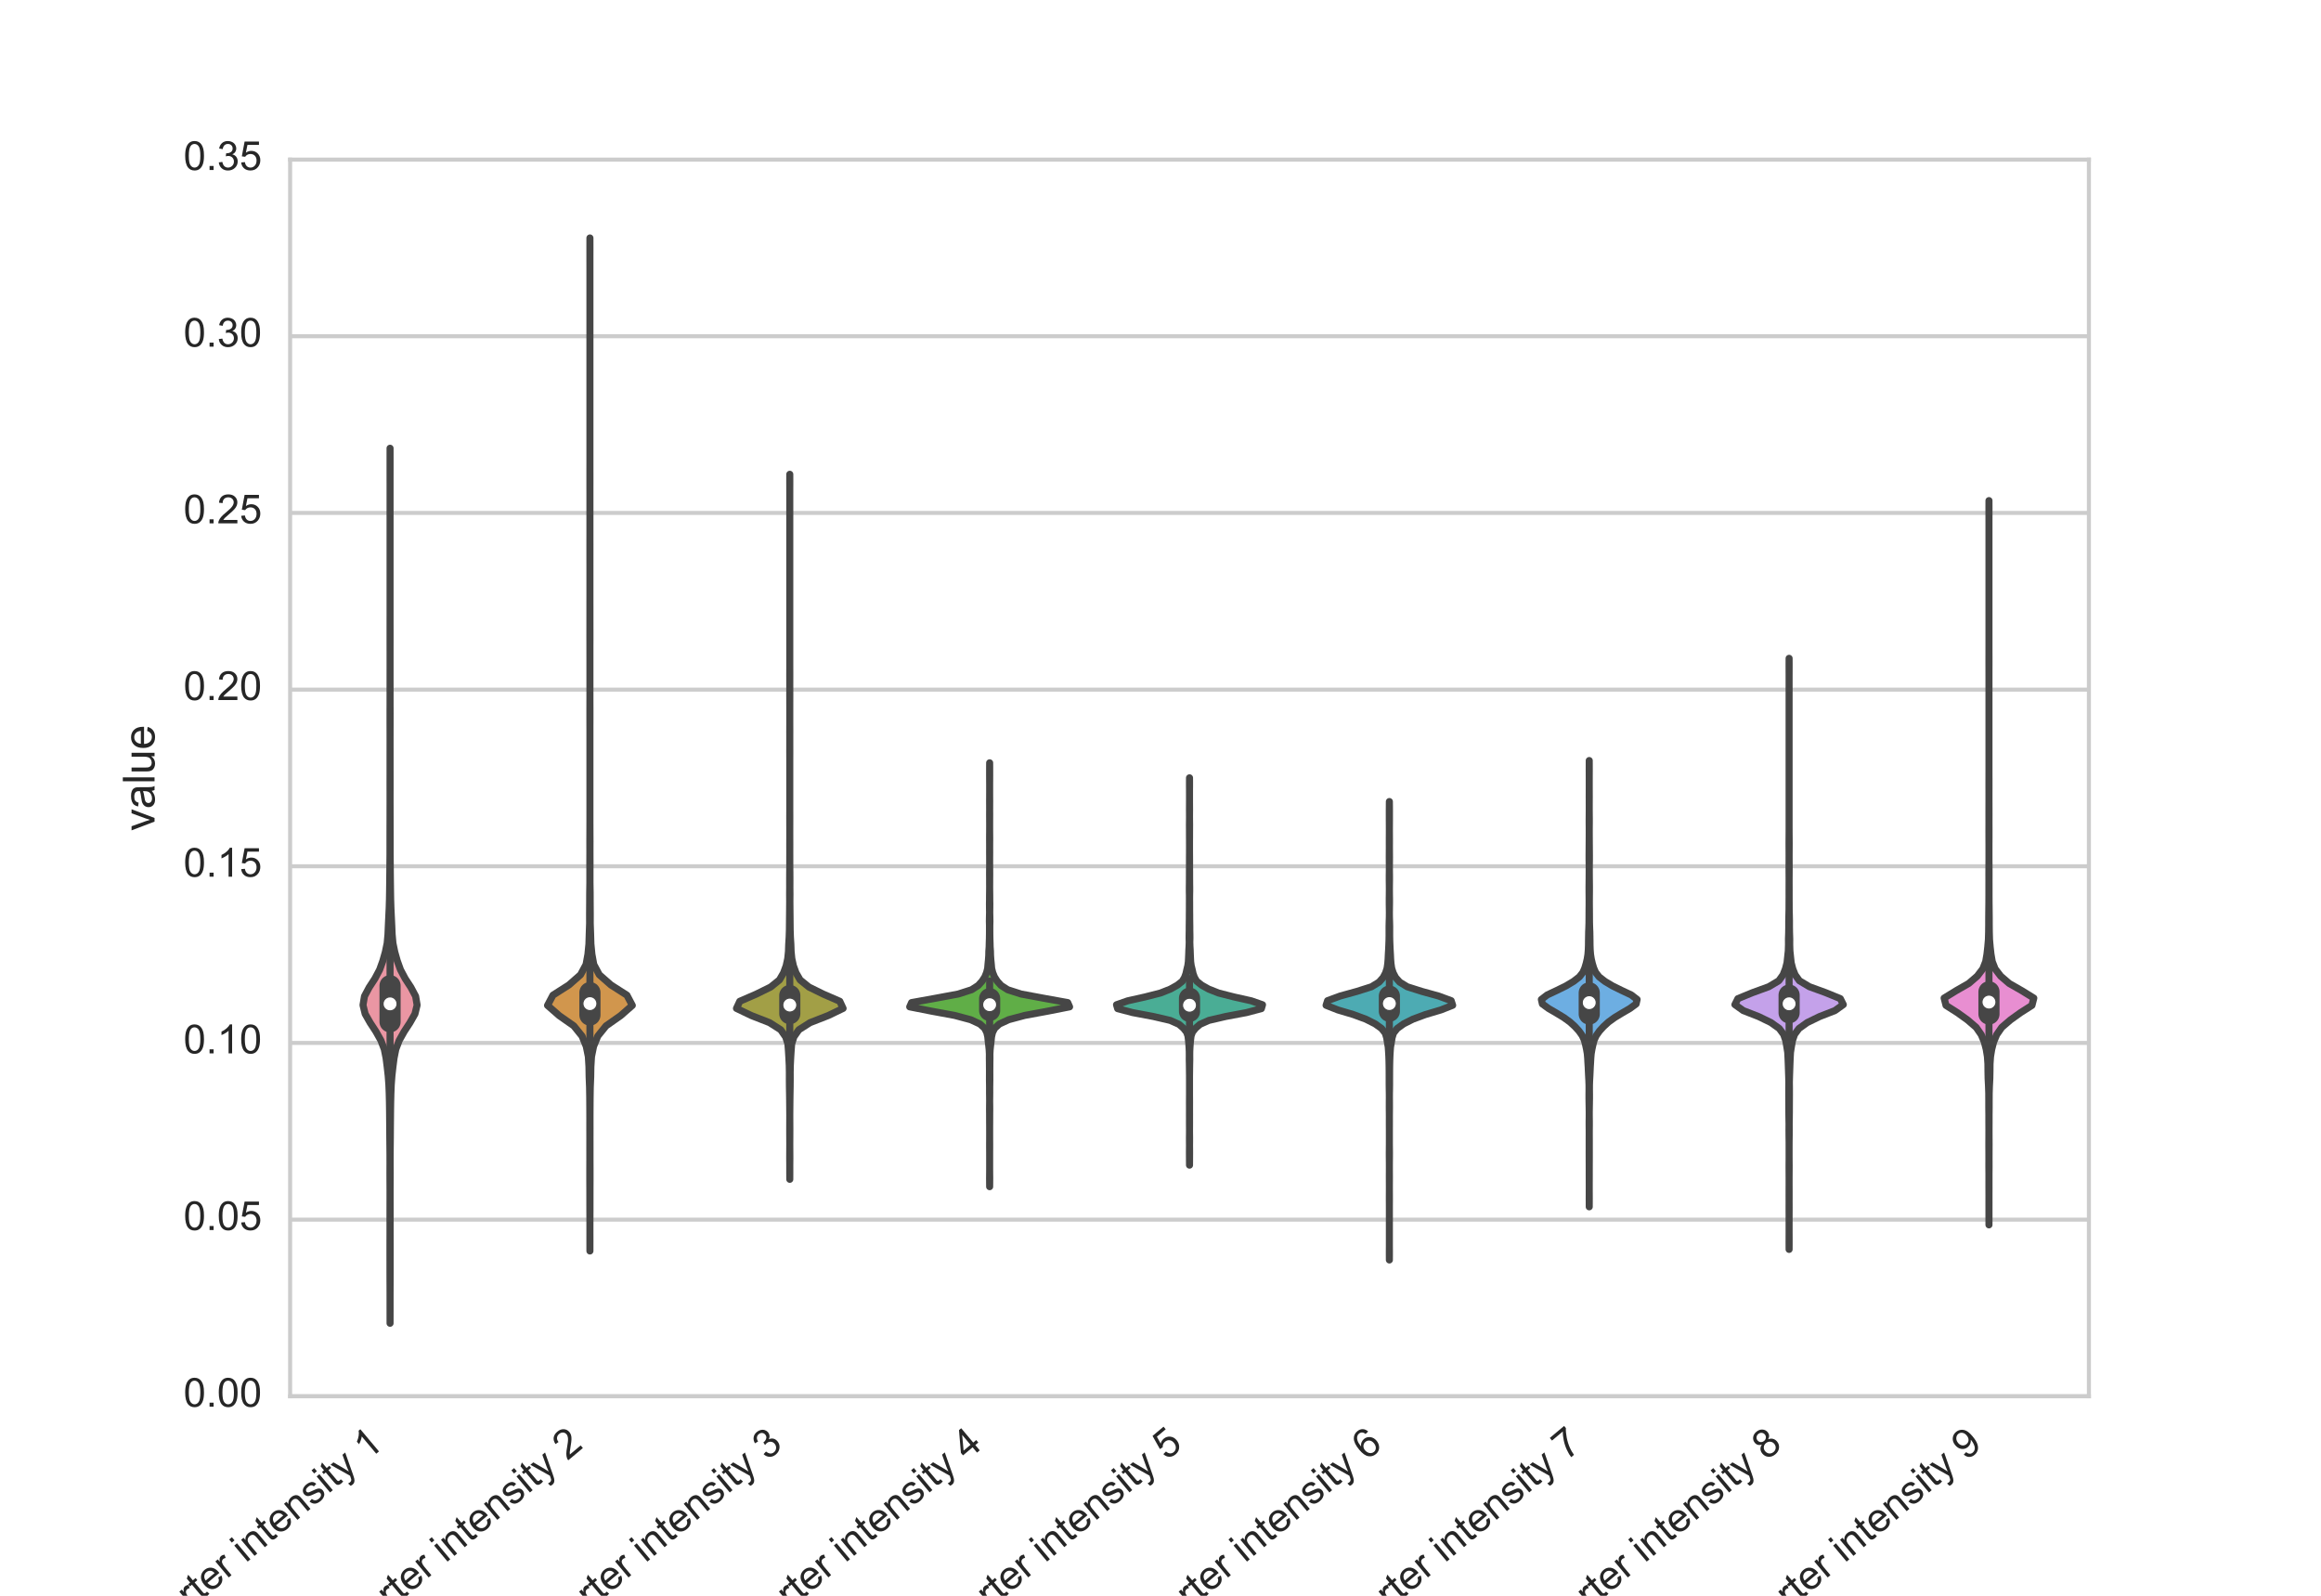 <?xml version="1.0" encoding="utf-8" standalone="no"?>
<!DOCTYPE svg PUBLIC "-//W3C//DTD SVG 1.1//EN"
  "http://www.w3.org/Graphics/SVG/1.1/DTD/svg11.dtd">
<!-- Created with matplotlib (http://matplotlib.org/) -->
<svg height="396pt" version="1.1" viewBox="0 0 576 396" width="576pt" xmlns="http://www.w3.org/2000/svg" xmlns:xlink="http://www.w3.org/1999/xlink">
 <defs>
  <style type="text/css">
*{stroke-linecap:butt;stroke-linejoin:round;stroke-miterlimit:100000;}
  </style>
 </defs>
 <g id="figure_1">
  <g id="patch_1">
   <path d="M 0 396 
L 576 396 
L 576 0 
L 0 0 
z
" style="fill:#ffffff;"/>
  </g>
  <g id="axes_1">
   <g id="patch_2">
    <path d="M 72 346.5 
L 518.4 346.5 
L 518.4 39.6 
L 72 39.6 
z
" style="fill:#ffffff;"/>
   </g>
   <g id="matplotlib.axis_1">
    <g id="xtick_1">
     <g id="line2d_1">
      <defs>
       <path d="M 0 0 
L 0 0 
" id="m8c8658f2de" style="stroke:#262626;"/>
      </defs>
      <g>
       <use style="fill:#262626;stroke:#262626;" x="96.8" xlink:href="#m8c8658f2de" y="346.5"/>
      </g>
     </g>
     <g id="line2d_2">
      <g>
       <use style="fill:#262626;stroke:#262626;" x="96.8" xlink:href="#m8c8658f2de" y="39.6"/>
      </g>
     </g>
     <g id="text_1">
      <!-- median_Reporter intensity 1 -->
      <defs>
       <path d="M 40.438 6.391 
Q 35.547 2.25 31.031 0.531 
Q 26.516 -1.172 21.344 -1.172 
Q 12.797 -1.172 8.203 3 
Q 3.609 7.172 3.609 13.672 
Q 3.609 17.484 5.344 20.625 
Q 7.078 23.781 9.891 25.688 
Q 12.703 27.594 16.219 28.562 
Q 18.797 29.25 24.031 29.891 
Q 34.672 31.156 39.703 32.906 
Q 39.75 34.719 39.75 35.203 
Q 39.75 40.578 37.25 42.781 
Q 33.891 45.75 27.25 45.75 
Q 21.047 45.75 18.094 43.578 
Q 15.141 41.406 13.719 35.891 
L 5.125 37.062 
Q 6.297 42.578 8.984 45.969 
Q 11.672 49.359 16.75 51.188 
Q 21.828 53.031 28.516 53.031 
Q 35.156 53.031 39.297 51.469 
Q 43.453 49.906 45.406 47.531 
Q 47.359 45.172 48.141 41.547 
Q 48.578 39.312 48.578 33.453 
L 48.578 21.734 
Q 48.578 9.469 49.141 6.219 
Q 49.703 2.984 51.375 0 
L 42.188 0 
Q 40.828 2.734 40.438 6.391 
M 39.703 26.031 
Q 34.906 24.078 25.344 22.703 
Q 19.922 21.922 17.672 20.938 
Q 15.438 19.969 14.203 18.094 
Q 12.984 16.219 12.984 13.922 
Q 12.984 10.406 15.641 8.062 
Q 18.312 5.719 23.438 5.719 
Q 28.516 5.719 32.469 7.938 
Q 36.422 10.156 38.281 14.016 
Q 39.703 17 39.703 22.797 
z
" id="ArialMT-61"/>
       <path d="M 6.203 -19.969 
L 5.219 -11.719 
Q 8.109 -12.5 10.25 -12.5 
Q 13.188 -12.5 14.938 -11.516 
Q 16.703 -10.547 17.828 -8.797 
Q 18.656 -7.469 20.516 -2.25 
Q 20.75 -1.516 21.297 -0.094 
L 1.609 51.859 
L 11.078 51.859 
L 21.875 21.828 
Q 23.969 16.109 25.641 9.812 
Q 27.156 15.875 29.25 21.625 
L 40.328 51.859 
L 49.125 51.859 
L 29.391 -0.875 
Q 26.219 -9.422 24.469 -12.641 
Q 22.125 -17 19.094 -19.016 
Q 16.062 -21.047 11.859 -21.047 
Q 9.328 -21.047 6.203 -19.969 
" id="ArialMT-79"/>
       <path d="M 42.094 16.703 
L 51.172 15.578 
Q 49.031 7.625 43.219 3.219 
Q 37.406 -1.172 28.375 -1.172 
Q 17 -1.172 10.328 5.828 
Q 3.656 12.844 3.656 25.484 
Q 3.656 38.578 10.391 45.797 
Q 17.141 53.031 27.875 53.031 
Q 38.281 53.031 44.875 45.953 
Q 51.469 38.875 51.469 26.031 
Q 51.469 25.25 51.422 23.688 
L 12.75 23.688 
Q 13.234 15.141 17.578 10.594 
Q 21.922 6.062 28.422 6.062 
Q 33.25 6.062 36.672 8.594 
Q 40.094 11.141 42.094 16.703 
M 13.234 30.906 
L 42.188 30.906 
Q 41.609 37.453 38.875 40.719 
Q 34.672 45.797 27.984 45.797 
Q 21.922 45.797 17.797 41.75 
Q 13.672 37.703 13.234 30.906 
" id="ArialMT-65"/>
       <path d="M 40.234 0 
L 40.234 6.547 
Q 35.297 -1.172 25.734 -1.172 
Q 19.531 -1.172 14.328 2.25 
Q 9.125 5.672 6.266 11.797 
Q 3.422 17.922 3.422 25.875 
Q 3.422 33.641 6 39.969 
Q 8.594 46.297 13.766 49.656 
Q 18.953 53.031 25.344 53.031 
Q 30.031 53.031 33.688 51.047 
Q 37.359 49.078 39.656 45.906 
L 39.656 71.578 
L 48.391 71.578 
L 48.391 0 
z
M 12.453 25.875 
Q 12.453 15.922 16.641 10.984 
Q 20.844 6.062 26.562 6.062 
Q 32.328 6.062 36.344 10.766 
Q 40.375 15.484 40.375 25.141 
Q 40.375 35.797 36.266 40.766 
Q 32.172 45.75 26.172 45.75 
Q 20.312 45.75 16.375 40.969 
Q 12.453 36.188 12.453 25.875 
" id="ArialMT-64"/>
       <path d="M 7.859 0 
L 7.859 71.578 
L 39.594 71.578 
Q 49.172 71.578 54.141 69.641 
Q 59.125 67.719 62.109 62.828 
Q 65.094 57.953 65.094 52.047 
Q 65.094 44.438 60.156 39.203 
Q 55.219 33.984 44.922 32.562 
Q 48.688 30.766 50.641 29 
Q 54.781 25.203 58.5 19.484 
L 70.953 0 
L 59.031 0 
L 49.562 14.891 
Q 45.406 21.344 42.719 24.75 
Q 40.047 28.172 37.922 29.531 
Q 35.797 30.906 33.594 31.453 
Q 31.984 31.781 28.328 31.781 
L 17.328 31.781 
L 17.328 0 
z
M 17.328 39.984 
L 37.703 39.984 
Q 44.188 39.984 47.844 41.328 
Q 51.516 42.672 53.422 45.625 
Q 55.328 48.578 55.328 52.047 
Q 55.328 57.125 51.641 60.391 
Q 47.953 63.672 39.984 63.672 
L 17.328 63.672 
z
" id="ArialMT-52"/>
       <path d="M 6.641 61.469 
L 6.641 71.578 
L 15.438 71.578 
L 15.438 61.469 
z
M 6.641 0 
L 6.641 51.859 
L 15.438 51.859 
L 15.438 0 
z
" id="ArialMT-69"/>
       <path d="M 6.594 -19.875 
L 6.594 51.859 
L 14.594 51.859 
L 14.594 45.125 
Q 17.438 49.078 21 51.047 
Q 24.562 53.031 29.641 53.031 
Q 36.281 53.031 41.359 49.609 
Q 46.438 46.188 49.016 39.953 
Q 51.609 33.734 51.609 26.312 
Q 51.609 18.359 48.75 11.984 
Q 45.906 5.609 40.453 2.219 
Q 35.016 -1.172 29 -1.172 
Q 24.609 -1.172 21.109 0.688 
Q 17.625 2.547 15.375 5.375 
L 15.375 -19.875 
z
M 14.547 25.641 
Q 14.547 15.625 18.594 10.844 
Q 22.656 6.062 28.422 6.062 
Q 34.281 6.062 38.453 11.016 
Q 42.625 15.969 42.625 26.375 
Q 42.625 36.281 38.547 41.203 
Q 34.469 46.141 28.812 46.141 
Q 23.188 46.141 18.859 40.891 
Q 14.547 35.641 14.547 25.641 
" id="ArialMT-70"/>
       <path d="M 6.5 0 
L 6.5 51.859 
L 14.406 51.859 
L 14.406 44 
Q 17.438 49.516 20 51.266 
Q 22.562 53.031 25.641 53.031 
Q 30.078 53.031 34.672 50.203 
L 31.641 42.047 
Q 28.422 43.953 25.203 43.953 
Q 22.312 43.953 20.016 42.219 
Q 17.719 40.484 16.75 37.406 
Q 15.281 32.719 15.281 27.156 
L 15.281 0 
z
" id="ArialMT-72"/>
       <path d="M 3.078 15.484 
L 11.766 16.844 
Q 12.5 11.625 15.844 8.844 
Q 19.188 6.062 25.203 6.062 
Q 31.25 6.062 34.172 8.516 
Q 37.109 10.984 37.109 14.312 
Q 37.109 17.281 34.516 19 
Q 32.719 20.172 25.531 21.969 
Q 15.875 24.422 12.141 26.203 
Q 8.406 27.984 6.469 31.125 
Q 4.547 34.281 4.547 38.094 
Q 4.547 41.547 6.125 44.5 
Q 7.719 47.469 10.453 49.422 
Q 12.5 50.922 16.031 51.969 
Q 19.578 53.031 23.641 53.031 
Q 29.734 53.031 34.344 51.266 
Q 38.969 49.516 41.156 46.5 
Q 43.359 43.5 44.188 38.484 
L 35.594 37.312 
Q 35.016 41.312 32.203 43.547 
Q 29.391 45.797 24.266 45.797 
Q 18.219 45.797 15.625 43.797 
Q 13.031 41.797 13.031 39.109 
Q 13.031 37.406 14.109 36.031 
Q 15.188 34.625 17.484 33.688 
Q 18.797 33.203 25.25 31.453 
Q 34.578 28.953 38.25 27.359 
Q 41.938 25.781 44.031 22.75 
Q 46.141 19.734 46.141 15.234 
Q 46.141 10.844 43.578 6.953 
Q 41.016 3.078 36.172 0.953 
Q 31.344 -1.172 25.25 -1.172 
Q 15.141 -1.172 9.844 3.031 
Q 4.547 7.234 3.078 15.484 
" id="ArialMT-73"/>
       <path d="M 25.781 7.859 
L 27.047 0.094 
Q 23.344 -0.688 20.406 -0.688 
Q 15.625 -0.688 12.984 0.828 
Q 10.359 2.344 9.281 4.812 
Q 8.203 7.281 8.203 15.188 
L 8.203 45.016 
L 1.766 45.016 
L 1.766 51.859 
L 8.203 51.859 
L 8.203 64.703 
L 16.938 69.969 
L 16.938 51.859 
L 25.781 51.859 
L 25.781 45.016 
L 16.938 45.016 
L 16.938 14.703 
Q 16.938 10.938 17.406 9.859 
Q 17.875 8.797 18.922 8.156 
Q 19.969 7.516 21.922 7.516 
Q 23.391 7.516 25.781 7.859 
" id="ArialMT-74"/>
       <path d="M 3.328 25.922 
Q 3.328 40.328 11.328 47.266 
Q 18.016 53.031 27.641 53.031 
Q 38.328 53.031 45.109 46.016 
Q 51.906 39.016 51.906 26.656 
Q 51.906 16.656 48.906 10.906 
Q 45.906 5.172 40.156 2 
Q 34.422 -1.172 27.641 -1.172 
Q 16.75 -1.172 10.031 5.812 
Q 3.328 12.797 3.328 25.922 
M 12.359 25.922 
Q 12.359 15.969 16.703 11.016 
Q 21.047 6.062 27.641 6.062 
Q 34.188 6.062 38.531 11.031 
Q 42.875 16.016 42.875 26.219 
Q 42.875 35.844 38.5 40.797 
Q 34.125 45.75 27.641 45.75 
Q 21.047 45.75 16.703 40.812 
Q 12.359 35.891 12.359 25.922 
" id="ArialMT-6f"/>
       <path d="M 6.594 0 
L 6.594 51.859 
L 14.5 51.859 
L 14.5 44.484 
Q 20.219 53.031 31 53.031 
Q 35.688 53.031 39.625 51.344 
Q 43.562 49.656 45.516 46.922 
Q 47.469 44.188 48.25 40.438 
Q 48.734 37.984 48.734 31.891 
L 48.734 0 
L 39.938 0 
L 39.938 31.547 
Q 39.938 36.922 38.906 39.578 
Q 37.891 42.234 35.281 43.812 
Q 32.672 45.406 29.156 45.406 
Q 23.531 45.406 19.453 41.844 
Q 15.375 38.281 15.375 28.328 
L 15.375 0 
z
" id="ArialMT-6e"/>
       <path d="M 6.594 0 
L 6.594 51.859 
L 14.453 51.859 
L 14.453 44.578 
Q 16.891 48.391 20.938 50.703 
Q 25 53.031 30.172 53.031 
Q 35.938 53.031 39.625 50.641 
Q 43.312 48.25 44.828 43.953 
Q 50.984 53.031 60.844 53.031 
Q 68.562 53.031 72.703 48.75 
Q 76.859 44.484 76.859 35.594 
L 76.859 0 
L 68.109 0 
L 68.109 32.672 
Q 68.109 37.938 67.25 40.25 
Q 66.406 42.578 64.156 43.984 
Q 61.922 45.406 58.891 45.406 
Q 53.422 45.406 49.797 41.766 
Q 46.188 38.141 46.188 30.125 
L 46.188 0 
L 37.406 0 
L 37.406 33.688 
Q 37.406 39.547 35.25 42.469 
Q 33.109 45.406 28.219 45.406 
Q 24.516 45.406 21.359 43.453 
Q 18.219 41.5 16.797 37.734 
Q 15.375 33.984 15.375 26.906 
L 15.375 0 
z
" id="ArialMT-6d"/>
       <path d="M 37.25 0 
L 28.469 0 
L 28.469 56 
Q 25.297 52.984 20.141 49.953 
Q 14.984 46.922 10.891 45.406 
L 10.891 53.906 
Q 18.266 57.375 23.781 62.297 
Q 29.297 67.234 31.594 71.875 
L 37.25 71.875 
z
" id="ArialMT-31"/>
       <path d="M -1.516 -19.875 
L -1.516 -13.531 
L 56.734 -13.531 
L 56.734 -19.875 
z
" id="ArialMT-5f"/>
       <path id="ArialMT-20"/>
      </defs>
      <g style="fill:#262626;" transform="translate(-0.354 439.393)rotate(-40.0)scale(0.1 -0.1)">
       <use xlink:href="#ArialMT-6d"/>
       <use x="83.301" xlink:href="#ArialMT-65"/>
       <use x="138.916" xlink:href="#ArialMT-64"/>
       <use x="194.531" xlink:href="#ArialMT-69"/>
       <use x="216.748" xlink:href="#ArialMT-61"/>
       <use x="272.363" xlink:href="#ArialMT-6e"/>
       <use x="327.979" xlink:href="#ArialMT-5f"/>
       <use x="383.594" xlink:href="#ArialMT-52"/>
       <use x="455.811" xlink:href="#ArialMT-65"/>
       <use x="511.426" xlink:href="#ArialMT-70"/>
       <use x="567.041" xlink:href="#ArialMT-6f"/>
       <use x="622.656" xlink:href="#ArialMT-72"/>
       <use x="655.957" xlink:href="#ArialMT-74"/>
       <use x="683.74" xlink:href="#ArialMT-65"/>
       <use x="739.355" xlink:href="#ArialMT-72"/>
       <use x="772.656" xlink:href="#ArialMT-20"/>
       <use x="800.439" xlink:href="#ArialMT-69"/>
       <use x="822.656" xlink:href="#ArialMT-6e"/>
       <use x="878.271" xlink:href="#ArialMT-74"/>
       <use x="906.055" xlink:href="#ArialMT-65"/>
       <use x="961.67" xlink:href="#ArialMT-6e"/>
       <use x="1017.285" xlink:href="#ArialMT-73"/>
       <use x="1067.285" xlink:href="#ArialMT-69"/>
       <use x="1089.502" xlink:href="#ArialMT-74"/>
       <use x="1117.285" xlink:href="#ArialMT-79"/>
       <use x="1167.285" xlink:href="#ArialMT-20"/>
       <use x="1195.068" xlink:href="#ArialMT-31"/>
      </g>
     </g>
    </g>
    <g id="xtick_2">
     <g id="line2d_3">
      <g>
       <use style="fill:#262626;stroke:#262626;" x="146.4" xlink:href="#m8c8658f2de" y="346.5"/>
      </g>
     </g>
     <g id="line2d_4">
      <g>
       <use style="fill:#262626;stroke:#262626;" x="146.4" xlink:href="#m8c8658f2de" y="39.6"/>
      </g>
     </g>
     <g id="text_2">
      <!-- median_Reporter intensity 2 -->
      <defs>
       <path d="M 50.344 8.453 
L 50.344 0 
L 3.031 0 
Q 2.938 3.172 4.047 6.109 
Q 5.859 10.938 9.828 15.625 
Q 13.812 20.312 21.344 26.469 
Q 33.016 36.031 37.109 41.625 
Q 41.219 47.219 41.219 52.203 
Q 41.219 57.422 37.469 61 
Q 33.734 64.594 27.734 64.594 
Q 21.391 64.594 17.578 60.781 
Q 13.766 56.984 13.719 50.25 
L 4.688 51.172 
Q 5.609 61.281 11.656 66.578 
Q 17.719 71.875 27.938 71.875 
Q 38.234 71.875 44.234 66.156 
Q 50.25 60.453 50.25 52 
Q 50.25 47.703 48.484 43.547 
Q 46.734 39.406 42.656 34.812 
Q 38.578 30.219 29.109 22.219 
Q 21.188 15.578 18.938 13.203 
Q 16.703 10.844 15.234 8.453 
z
" id="ArialMT-32"/>
      </defs>
      <g style="fill:#262626;" transform="translate(49.246 439.393)rotate(-40.0)scale(0.1 -0.1)">
       <use xlink:href="#ArialMT-6d"/>
       <use x="83.301" xlink:href="#ArialMT-65"/>
       <use x="138.916" xlink:href="#ArialMT-64"/>
       <use x="194.531" xlink:href="#ArialMT-69"/>
       <use x="216.748" xlink:href="#ArialMT-61"/>
       <use x="272.363" xlink:href="#ArialMT-6e"/>
       <use x="327.979" xlink:href="#ArialMT-5f"/>
       <use x="383.594" xlink:href="#ArialMT-52"/>
       <use x="455.811" xlink:href="#ArialMT-65"/>
       <use x="511.426" xlink:href="#ArialMT-70"/>
       <use x="567.041" xlink:href="#ArialMT-6f"/>
       <use x="622.656" xlink:href="#ArialMT-72"/>
       <use x="655.957" xlink:href="#ArialMT-74"/>
       <use x="683.74" xlink:href="#ArialMT-65"/>
       <use x="739.355" xlink:href="#ArialMT-72"/>
       <use x="772.656" xlink:href="#ArialMT-20"/>
       <use x="800.439" xlink:href="#ArialMT-69"/>
       <use x="822.656" xlink:href="#ArialMT-6e"/>
       <use x="878.271" xlink:href="#ArialMT-74"/>
       <use x="906.055" xlink:href="#ArialMT-65"/>
       <use x="961.67" xlink:href="#ArialMT-6e"/>
       <use x="1017.285" xlink:href="#ArialMT-73"/>
       <use x="1067.285" xlink:href="#ArialMT-69"/>
       <use x="1089.502" xlink:href="#ArialMT-74"/>
       <use x="1117.285" xlink:href="#ArialMT-79"/>
       <use x="1167.285" xlink:href="#ArialMT-20"/>
       <use x="1195.068" xlink:href="#ArialMT-32"/>
      </g>
     </g>
    </g>
    <g id="xtick_3">
     <g id="line2d_5">
      <g>
       <use style="fill:#262626;stroke:#262626;" x="196.0" xlink:href="#m8c8658f2de" y="346.5"/>
      </g>
     </g>
     <g id="line2d_6">
      <g>
       <use style="fill:#262626;stroke:#262626;" x="196.0" xlink:href="#m8c8658f2de" y="39.6"/>
      </g>
     </g>
     <g id="text_3">
      <!-- median_Reporter intensity 3 -->
      <defs>
       <path d="M 4.203 18.891 
L 12.984 20.062 
Q 14.5 12.594 18.141 9.297 
Q 21.781 6 27 6 
Q 33.203 6 37.469 10.297 
Q 41.75 14.594 41.75 20.953 
Q 41.75 27 37.797 30.922 
Q 33.844 34.859 27.734 34.859 
Q 25.25 34.859 21.531 33.891 
L 22.516 41.609 
Q 23.391 41.5 23.922 41.5 
Q 29.547 41.5 34.031 44.422 
Q 38.531 47.359 38.531 53.469 
Q 38.531 58.297 35.25 61.469 
Q 31.984 64.656 26.812 64.656 
Q 21.688 64.656 18.266 61.422 
Q 14.844 58.203 13.875 51.766 
L 5.078 53.328 
Q 6.688 62.156 12.391 67.016 
Q 18.109 71.875 26.609 71.875 
Q 32.469 71.875 37.391 69.359 
Q 42.328 66.844 44.938 62.5 
Q 47.562 58.156 47.562 53.266 
Q 47.562 48.641 45.062 44.828 
Q 42.578 41.016 37.703 38.766 
Q 44.047 37.312 47.562 32.688 
Q 51.078 28.078 51.078 21.141 
Q 51.078 11.766 44.234 5.25 
Q 37.406 -1.266 26.953 -1.266 
Q 17.531 -1.266 11.297 4.344 
Q 5.078 9.969 4.203 18.891 
" id="ArialMT-33"/>
      </defs>
      <g style="fill:#262626;" transform="translate(98.846 439.393)rotate(-40.0)scale(0.1 -0.1)">
       <use xlink:href="#ArialMT-6d"/>
       <use x="83.301" xlink:href="#ArialMT-65"/>
       <use x="138.916" xlink:href="#ArialMT-64"/>
       <use x="194.531" xlink:href="#ArialMT-69"/>
       <use x="216.748" xlink:href="#ArialMT-61"/>
       <use x="272.363" xlink:href="#ArialMT-6e"/>
       <use x="327.979" xlink:href="#ArialMT-5f"/>
       <use x="383.594" xlink:href="#ArialMT-52"/>
       <use x="455.811" xlink:href="#ArialMT-65"/>
       <use x="511.426" xlink:href="#ArialMT-70"/>
       <use x="567.041" xlink:href="#ArialMT-6f"/>
       <use x="622.656" xlink:href="#ArialMT-72"/>
       <use x="655.957" xlink:href="#ArialMT-74"/>
       <use x="683.74" xlink:href="#ArialMT-65"/>
       <use x="739.355" xlink:href="#ArialMT-72"/>
       <use x="772.656" xlink:href="#ArialMT-20"/>
       <use x="800.439" xlink:href="#ArialMT-69"/>
       <use x="822.656" xlink:href="#ArialMT-6e"/>
       <use x="878.271" xlink:href="#ArialMT-74"/>
       <use x="906.055" xlink:href="#ArialMT-65"/>
       <use x="961.67" xlink:href="#ArialMT-6e"/>
       <use x="1017.285" xlink:href="#ArialMT-73"/>
       <use x="1067.285" xlink:href="#ArialMT-69"/>
       <use x="1089.502" xlink:href="#ArialMT-74"/>
       <use x="1117.285" xlink:href="#ArialMT-79"/>
       <use x="1167.285" xlink:href="#ArialMT-20"/>
       <use x="1195.068" xlink:href="#ArialMT-33"/>
      </g>
     </g>
    </g>
    <g id="xtick_4">
     <g id="line2d_7">
      <g>
       <use style="fill:#262626;stroke:#262626;" x="245.6" xlink:href="#m8c8658f2de" y="346.5"/>
      </g>
     </g>
     <g id="line2d_8">
      <g>
       <use style="fill:#262626;stroke:#262626;" x="245.6" xlink:href="#m8c8658f2de" y="39.6"/>
      </g>
     </g>
     <g id="text_4">
      <!-- median_Reporter intensity 4 -->
      <defs>
       <path d="M 32.328 0 
L 32.328 17.141 
L 1.266 17.141 
L 1.266 25.203 
L 33.938 71.578 
L 41.109 71.578 
L 41.109 25.203 
L 50.781 25.203 
L 50.781 17.141 
L 41.109 17.141 
L 41.109 0 
z
M 32.328 25.203 
L 32.328 57.469 
L 9.906 25.203 
z
" id="ArialMT-34"/>
      </defs>
      <g style="fill:#262626;" transform="translate(148.446 439.37)rotate(-40.0)scale(0.1 -0.1)">
       <use xlink:href="#ArialMT-6d"/>
       <use x="83.301" xlink:href="#ArialMT-65"/>
       <use x="138.916" xlink:href="#ArialMT-64"/>
       <use x="194.531" xlink:href="#ArialMT-69"/>
       <use x="216.748" xlink:href="#ArialMT-61"/>
       <use x="272.363" xlink:href="#ArialMT-6e"/>
       <use x="327.979" xlink:href="#ArialMT-5f"/>
       <use x="383.594" xlink:href="#ArialMT-52"/>
       <use x="455.811" xlink:href="#ArialMT-65"/>
       <use x="511.426" xlink:href="#ArialMT-70"/>
       <use x="567.041" xlink:href="#ArialMT-6f"/>
       <use x="622.656" xlink:href="#ArialMT-72"/>
       <use x="655.957" xlink:href="#ArialMT-74"/>
       <use x="683.74" xlink:href="#ArialMT-65"/>
       <use x="739.355" xlink:href="#ArialMT-72"/>
       <use x="772.656" xlink:href="#ArialMT-20"/>
       <use x="800.439" xlink:href="#ArialMT-69"/>
       <use x="822.656" xlink:href="#ArialMT-6e"/>
       <use x="878.271" xlink:href="#ArialMT-74"/>
       <use x="906.055" xlink:href="#ArialMT-65"/>
       <use x="961.67" xlink:href="#ArialMT-6e"/>
       <use x="1017.285" xlink:href="#ArialMT-73"/>
       <use x="1067.285" xlink:href="#ArialMT-69"/>
       <use x="1089.502" xlink:href="#ArialMT-74"/>
       <use x="1117.285" xlink:href="#ArialMT-79"/>
       <use x="1167.285" xlink:href="#ArialMT-20"/>
       <use x="1195.068" xlink:href="#ArialMT-34"/>
      </g>
     </g>
    </g>
    <g id="xtick_5">
     <g id="line2d_9">
      <g>
       <use style="fill:#262626;stroke:#262626;" x="295.2" xlink:href="#m8c8658f2de" y="346.5"/>
      </g>
     </g>
     <g id="line2d_10">
      <g>
       <use style="fill:#262626;stroke:#262626;" x="295.2" xlink:href="#m8c8658f2de" y="39.6"/>
      </g>
     </g>
     <g id="text_5">
      <!-- median_Reporter intensity 5 -->
      <defs>
       <path d="M 4.156 18.75 
L 13.375 19.531 
Q 14.406 12.797 18.141 9.391 
Q 21.875 6 27.156 6 
Q 33.5 6 37.891 10.781 
Q 42.281 15.578 42.281 23.484 
Q 42.281 31 38.062 35.344 
Q 33.844 39.703 27 39.703 
Q 22.75 39.703 19.328 37.766 
Q 15.922 35.844 13.969 32.766 
L 5.719 33.844 
L 12.641 70.609 
L 48.25 70.609 
L 48.25 62.203 
L 19.672 62.203 
L 15.828 42.969 
Q 22.266 47.469 29.344 47.469 
Q 38.719 47.469 45.156 40.969 
Q 51.609 34.469 51.609 24.266 
Q 51.609 14.547 45.953 7.469 
Q 39.062 -1.219 27.156 -1.219 
Q 17.391 -1.219 11.203 4.25 
Q 5.031 9.719 4.156 18.75 
" id="ArialMT-35"/>
      </defs>
      <g style="fill:#262626;" transform="translate(198.046 439.37)rotate(-40.0)scale(0.1 -0.1)">
       <use xlink:href="#ArialMT-6d"/>
       <use x="83.301" xlink:href="#ArialMT-65"/>
       <use x="138.916" xlink:href="#ArialMT-64"/>
       <use x="194.531" xlink:href="#ArialMT-69"/>
       <use x="216.748" xlink:href="#ArialMT-61"/>
       <use x="272.363" xlink:href="#ArialMT-6e"/>
       <use x="327.979" xlink:href="#ArialMT-5f"/>
       <use x="383.594" xlink:href="#ArialMT-52"/>
       <use x="455.811" xlink:href="#ArialMT-65"/>
       <use x="511.426" xlink:href="#ArialMT-70"/>
       <use x="567.041" xlink:href="#ArialMT-6f"/>
       <use x="622.656" xlink:href="#ArialMT-72"/>
       <use x="655.957" xlink:href="#ArialMT-74"/>
       <use x="683.74" xlink:href="#ArialMT-65"/>
       <use x="739.355" xlink:href="#ArialMT-72"/>
       <use x="772.656" xlink:href="#ArialMT-20"/>
       <use x="800.439" xlink:href="#ArialMT-69"/>
       <use x="822.656" xlink:href="#ArialMT-6e"/>
       <use x="878.271" xlink:href="#ArialMT-74"/>
       <use x="906.055" xlink:href="#ArialMT-65"/>
       <use x="961.67" xlink:href="#ArialMT-6e"/>
       <use x="1017.285" xlink:href="#ArialMT-73"/>
       <use x="1067.285" xlink:href="#ArialMT-69"/>
       <use x="1089.502" xlink:href="#ArialMT-74"/>
       <use x="1117.285" xlink:href="#ArialMT-79"/>
       <use x="1167.285" xlink:href="#ArialMT-20"/>
       <use x="1195.068" xlink:href="#ArialMT-35"/>
      </g>
     </g>
    </g>
    <g id="xtick_6">
     <g id="line2d_11">
      <g>
       <use style="fill:#262626;stroke:#262626;" x="344.8" xlink:href="#m8c8658f2de" y="346.5"/>
      </g>
     </g>
     <g id="line2d_12">
      <g>
       <use style="fill:#262626;stroke:#262626;" x="344.8" xlink:href="#m8c8658f2de" y="39.6"/>
      </g>
     </g>
     <g id="text_6">
      <!-- median_Reporter intensity 6 -->
      <defs>
       <path d="M 49.75 54.047 
L 41.016 53.375 
Q 39.844 58.547 37.703 60.891 
Q 34.125 64.656 28.906 64.656 
Q 24.703 64.656 21.531 62.312 
Q 17.391 59.281 14.984 53.469 
Q 12.594 47.656 12.5 36.922 
Q 15.672 41.75 20.266 44.094 
Q 24.859 46.438 29.891 46.438 
Q 38.672 46.438 44.844 39.969 
Q 51.031 33.5 51.031 23.25 
Q 51.031 16.5 48.125 10.719 
Q 45.219 4.938 40.141 1.859 
Q 35.062 -1.219 28.609 -1.219 
Q 17.625 -1.219 10.688 6.859 
Q 3.766 14.938 3.766 33.5 
Q 3.766 54.25 11.422 63.672 
Q 18.109 71.875 29.438 71.875 
Q 37.891 71.875 43.281 67.141 
Q 48.688 62.406 49.75 54.047 
M 13.875 23.188 
Q 13.875 18.656 15.797 14.5 
Q 17.719 10.359 21.188 8.172 
Q 24.656 6 28.469 6 
Q 34.031 6 38.031 10.484 
Q 42.047 14.984 42.047 22.703 
Q 42.047 30.125 38.078 34.391 
Q 34.125 38.672 28.125 38.672 
Q 22.172 38.672 18.016 34.391 
Q 13.875 30.125 13.875 23.188 
" id="ArialMT-36"/>
      </defs>
      <g style="fill:#262626;" transform="translate(247.646 439.393)rotate(-40.0)scale(0.1 -0.1)">
       <use xlink:href="#ArialMT-6d"/>
       <use x="83.301" xlink:href="#ArialMT-65"/>
       <use x="138.916" xlink:href="#ArialMT-64"/>
       <use x="194.531" xlink:href="#ArialMT-69"/>
       <use x="216.748" xlink:href="#ArialMT-61"/>
       <use x="272.363" xlink:href="#ArialMT-6e"/>
       <use x="327.979" xlink:href="#ArialMT-5f"/>
       <use x="383.594" xlink:href="#ArialMT-52"/>
       <use x="455.811" xlink:href="#ArialMT-65"/>
       <use x="511.426" xlink:href="#ArialMT-70"/>
       <use x="567.041" xlink:href="#ArialMT-6f"/>
       <use x="622.656" xlink:href="#ArialMT-72"/>
       <use x="655.957" xlink:href="#ArialMT-74"/>
       <use x="683.74" xlink:href="#ArialMT-65"/>
       <use x="739.355" xlink:href="#ArialMT-72"/>
       <use x="772.656" xlink:href="#ArialMT-20"/>
       <use x="800.439" xlink:href="#ArialMT-69"/>
       <use x="822.656" xlink:href="#ArialMT-6e"/>
       <use x="878.271" xlink:href="#ArialMT-74"/>
       <use x="906.055" xlink:href="#ArialMT-65"/>
       <use x="961.67" xlink:href="#ArialMT-6e"/>
       <use x="1017.285" xlink:href="#ArialMT-73"/>
       <use x="1067.285" xlink:href="#ArialMT-69"/>
       <use x="1089.502" xlink:href="#ArialMT-74"/>
       <use x="1117.285" xlink:href="#ArialMT-79"/>
       <use x="1167.285" xlink:href="#ArialMT-20"/>
       <use x="1195.068" xlink:href="#ArialMT-36"/>
      </g>
     </g>
    </g>
    <g id="xtick_7">
     <g id="line2d_13">
      <g>
       <use style="fill:#262626;stroke:#262626;" x="394.4" xlink:href="#m8c8658f2de" y="346.5"/>
      </g>
     </g>
     <g id="line2d_14">
      <g>
       <use style="fill:#262626;stroke:#262626;" x="394.4" xlink:href="#m8c8658f2de" y="39.6"/>
      </g>
     </g>
     <g id="text_7">
      <!-- median_Reporter intensity 7 -->
      <defs>
       <path d="M 4.734 62.203 
L 4.734 70.656 
L 51.078 70.656 
L 51.078 63.812 
Q 44.234 56.547 37.516 44.484 
Q 30.812 32.422 27.156 19.672 
Q 24.516 10.688 23.781 0 
L 14.75 0 
Q 14.891 8.453 18.062 20.406 
Q 21.234 32.375 27.172 43.484 
Q 33.109 54.594 39.797 62.203 
z
" id="ArialMT-37"/>
      </defs>
      <g style="fill:#262626;" transform="translate(297.246 439.37)rotate(-40.0)scale(0.1 -0.1)">
       <use xlink:href="#ArialMT-6d"/>
       <use x="83.301" xlink:href="#ArialMT-65"/>
       <use x="138.916" xlink:href="#ArialMT-64"/>
       <use x="194.531" xlink:href="#ArialMT-69"/>
       <use x="216.748" xlink:href="#ArialMT-61"/>
       <use x="272.363" xlink:href="#ArialMT-6e"/>
       <use x="327.979" xlink:href="#ArialMT-5f"/>
       <use x="383.594" xlink:href="#ArialMT-52"/>
       <use x="455.811" xlink:href="#ArialMT-65"/>
       <use x="511.426" xlink:href="#ArialMT-70"/>
       <use x="567.041" xlink:href="#ArialMT-6f"/>
       <use x="622.656" xlink:href="#ArialMT-72"/>
       <use x="655.957" xlink:href="#ArialMT-74"/>
       <use x="683.74" xlink:href="#ArialMT-65"/>
       <use x="739.355" xlink:href="#ArialMT-72"/>
       <use x="772.656" xlink:href="#ArialMT-20"/>
       <use x="800.439" xlink:href="#ArialMT-69"/>
       <use x="822.656" xlink:href="#ArialMT-6e"/>
       <use x="878.271" xlink:href="#ArialMT-74"/>
       <use x="906.055" xlink:href="#ArialMT-65"/>
       <use x="961.67" xlink:href="#ArialMT-6e"/>
       <use x="1017.285" xlink:href="#ArialMT-73"/>
       <use x="1067.285" xlink:href="#ArialMT-69"/>
       <use x="1089.502" xlink:href="#ArialMT-74"/>
       <use x="1117.285" xlink:href="#ArialMT-79"/>
       <use x="1167.285" xlink:href="#ArialMT-20"/>
       <use x="1195.068" xlink:href="#ArialMT-37"/>
      </g>
     </g>
    </g>
    <g id="xtick_8">
     <g id="line2d_15">
      <g>
       <use style="fill:#262626;stroke:#262626;" x="444.0" xlink:href="#m8c8658f2de" y="346.5"/>
      </g>
     </g>
     <g id="line2d_16">
      <g>
       <use style="fill:#262626;stroke:#262626;" x="444.0" xlink:href="#m8c8658f2de" y="39.6"/>
      </g>
     </g>
     <g id="text_8">
      <!-- median_Reporter intensity 8 -->
      <defs>
       <path d="M 17.672 38.812 
Q 12.203 40.828 9.562 44.531 
Q 6.938 48.25 6.938 53.422 
Q 6.938 61.234 12.547 66.547 
Q 18.172 71.875 27.484 71.875 
Q 36.859 71.875 42.578 66.422 
Q 48.297 60.984 48.297 53.172 
Q 48.297 48.188 45.672 44.5 
Q 43.062 40.828 37.75 38.812 
Q 44.344 36.672 47.781 31.875 
Q 51.219 27.094 51.219 20.453 
Q 51.219 11.281 44.719 5.031 
Q 38.234 -1.219 27.641 -1.219 
Q 17.047 -1.219 10.547 5.047 
Q 4.047 11.328 4.047 20.703 
Q 4.047 27.688 7.594 32.391 
Q 11.141 37.109 17.672 38.812 
M 15.922 53.719 
Q 15.922 48.641 19.188 45.406 
Q 22.469 42.188 27.688 42.188 
Q 32.766 42.188 36.016 45.375 
Q 39.266 48.578 39.266 53.219 
Q 39.266 58.062 35.906 61.359 
Q 32.562 64.656 27.594 64.656 
Q 22.562 64.656 19.234 61.422 
Q 15.922 58.203 15.922 53.719 
M 13.094 20.656 
Q 13.094 16.891 14.875 13.375 
Q 16.656 9.859 20.172 7.922 
Q 23.688 6 27.734 6 
Q 34.031 6 38.125 10.047 
Q 42.234 14.109 42.234 20.359 
Q 42.234 26.703 38.016 30.859 
Q 33.797 35.016 27.438 35.016 
Q 21.234 35.016 17.156 30.906 
Q 13.094 26.812 13.094 20.656 
" id="ArialMT-38"/>
      </defs>
      <g style="fill:#262626;" transform="translate(346.846 439.393)rotate(-40.0)scale(0.1 -0.1)">
       <use xlink:href="#ArialMT-6d"/>
       <use x="83.301" xlink:href="#ArialMT-65"/>
       <use x="138.916" xlink:href="#ArialMT-64"/>
       <use x="194.531" xlink:href="#ArialMT-69"/>
       <use x="216.748" xlink:href="#ArialMT-61"/>
       <use x="272.363" xlink:href="#ArialMT-6e"/>
       <use x="327.979" xlink:href="#ArialMT-5f"/>
       <use x="383.594" xlink:href="#ArialMT-52"/>
       <use x="455.811" xlink:href="#ArialMT-65"/>
       <use x="511.426" xlink:href="#ArialMT-70"/>
       <use x="567.041" xlink:href="#ArialMT-6f"/>
       <use x="622.656" xlink:href="#ArialMT-72"/>
       <use x="655.957" xlink:href="#ArialMT-74"/>
       <use x="683.74" xlink:href="#ArialMT-65"/>
       <use x="739.355" xlink:href="#ArialMT-72"/>
       <use x="772.656" xlink:href="#ArialMT-20"/>
       <use x="800.439" xlink:href="#ArialMT-69"/>
       <use x="822.656" xlink:href="#ArialMT-6e"/>
       <use x="878.271" xlink:href="#ArialMT-74"/>
       <use x="906.055" xlink:href="#ArialMT-65"/>
       <use x="961.67" xlink:href="#ArialMT-6e"/>
       <use x="1017.285" xlink:href="#ArialMT-73"/>
       <use x="1067.285" xlink:href="#ArialMT-69"/>
       <use x="1089.502" xlink:href="#ArialMT-74"/>
       <use x="1117.285" xlink:href="#ArialMT-79"/>
       <use x="1167.285" xlink:href="#ArialMT-20"/>
       <use x="1195.068" xlink:href="#ArialMT-38"/>
      </g>
     </g>
    </g>
    <g id="xtick_9">
     <g id="line2d_17">
      <g>
       <use style="fill:#262626;stroke:#262626;" x="493.6" xlink:href="#m8c8658f2de" y="346.5"/>
      </g>
     </g>
     <g id="line2d_18">
      <g>
       <use style="fill:#262626;stroke:#262626;" x="493.6" xlink:href="#m8c8658f2de" y="39.6"/>
      </g>
     </g>
     <g id="text_9">
      <!-- median_Reporter intensity 9 -->
      <defs>
       <path d="M 5.469 16.547 
L 13.922 17.328 
Q 14.984 11.375 18.016 8.688 
Q 21.047 6 25.781 6 
Q 29.828 6 32.875 7.859 
Q 35.938 9.719 37.891 12.812 
Q 39.844 15.922 41.156 21.188 
Q 42.484 26.469 42.484 31.938 
Q 42.484 32.516 42.438 33.688 
Q 39.797 29.5 35.234 26.875 
Q 30.672 24.266 25.344 24.266 
Q 16.453 24.266 10.297 30.703 
Q 4.156 37.156 4.156 47.703 
Q 4.156 58.594 10.578 65.234 
Q 17 71.875 26.656 71.875 
Q 33.641 71.875 39.422 68.109 
Q 45.219 64.359 48.219 57.391 
Q 51.219 50.438 51.219 37.25 
Q 51.219 23.531 48.234 15.406 
Q 45.266 7.281 39.375 3.031 
Q 33.5 -1.219 25.594 -1.219 
Q 17.188 -1.219 11.859 3.438 
Q 6.547 8.109 5.469 16.547 
M 41.453 48.141 
Q 41.453 55.719 37.422 60.156 
Q 33.406 64.594 27.734 64.594 
Q 21.875 64.594 17.531 59.812 
Q 13.188 55.031 13.188 47.406 
Q 13.188 40.578 17.312 36.297 
Q 21.438 32.031 27.484 32.031 
Q 33.594 32.031 37.516 36.297 
Q 41.453 40.578 41.453 48.141 
" id="ArialMT-39"/>
      </defs>
      <g style="fill:#262626;" transform="translate(396.446 439.393)rotate(-40.0)scale(0.1 -0.1)">
       <use xlink:href="#ArialMT-6d"/>
       <use x="83.301" xlink:href="#ArialMT-65"/>
       <use x="138.916" xlink:href="#ArialMT-64"/>
       <use x="194.531" xlink:href="#ArialMT-69"/>
       <use x="216.748" xlink:href="#ArialMT-61"/>
       <use x="272.363" xlink:href="#ArialMT-6e"/>
       <use x="327.979" xlink:href="#ArialMT-5f"/>
       <use x="383.594" xlink:href="#ArialMT-52"/>
       <use x="455.811" xlink:href="#ArialMT-65"/>
       <use x="511.426" xlink:href="#ArialMT-70"/>
       <use x="567.041" xlink:href="#ArialMT-6f"/>
       <use x="622.656" xlink:href="#ArialMT-72"/>
       <use x="655.957" xlink:href="#ArialMT-74"/>
       <use x="683.74" xlink:href="#ArialMT-65"/>
       <use x="739.355" xlink:href="#ArialMT-72"/>
       <use x="772.656" xlink:href="#ArialMT-20"/>
       <use x="800.439" xlink:href="#ArialMT-69"/>
       <use x="822.656" xlink:href="#ArialMT-6e"/>
       <use x="878.271" xlink:href="#ArialMT-74"/>
       <use x="906.055" xlink:href="#ArialMT-65"/>
       <use x="961.67" xlink:href="#ArialMT-6e"/>
       <use x="1017.285" xlink:href="#ArialMT-73"/>
       <use x="1067.285" xlink:href="#ArialMT-69"/>
       <use x="1089.502" xlink:href="#ArialMT-74"/>
       <use x="1117.285" xlink:href="#ArialMT-79"/>
       <use x="1167.285" xlink:href="#ArialMT-20"/>
       <use x="1195.068" xlink:href="#ArialMT-39"/>
      </g>
     </g>
    </g>
    <g id="text_10">
     <!-- col -->
     <defs>
      <path d="M 40.438 19 
L 49.078 17.875 
Q 47.656 8.938 41.812 3.875 
Q 35.984 -1.172 27.484 -1.172 
Q 16.844 -1.172 10.375 5.781 
Q 3.906 12.75 3.906 25.734 
Q 3.906 34.125 6.688 40.422 
Q 9.469 46.734 15.156 49.875 
Q 20.844 53.031 27.547 53.031 
Q 35.984 53.031 41.359 48.75 
Q 46.734 44.484 48.25 36.625 
L 39.703 35.297 
Q 38.484 40.531 35.375 43.156 
Q 32.281 45.797 27.875 45.797 
Q 21.234 45.797 17.078 41.031 
Q 12.938 36.281 12.938 25.984 
Q 12.938 15.531 16.938 10.797 
Q 20.953 6.062 27.391 6.062 
Q 32.562 6.062 36.031 9.234 
Q 39.5 12.406 40.438 19 
" id="ArialMT-63"/>
      <path d="M 6.391 0 
L 6.391 71.578 
L 15.188 71.578 
L 15.188 0 
z
" id="ArialMT-6c"/>
     </defs>
     <g style="fill:#262626;" transform="translate(288.169 453.878)scale(0.11 -0.11)">
      <use xlink:href="#ArialMT-63"/>
      <use x="50.0" xlink:href="#ArialMT-6f"/>
      <use x="105.615" xlink:href="#ArialMT-6c"/>
     </g>
    </g>
   </g>
   <g id="matplotlib.axis_2">
    <g id="ytick_1">
     <g id="line2d_19">
      <path clip-path="url(#p77f808c9df)" d="M 72 346.5 
L 518.4 346.5 
" style="fill:none;stroke:#cccccc;stroke-linecap:round;"/>
     </g>
     <g id="line2d_20">
      <g>
       <use style="fill:#262626;stroke:#262626;" x="72.0" xlink:href="#m8c8658f2de" y="346.5"/>
      </g>
     </g>
     <g id="line2d_21">
      <g>
       <use style="fill:#262626;stroke:#262626;" x="518.4" xlink:href="#m8c8658f2de" y="346.5"/>
      </g>
     </g>
     <g id="text_11">
      <!-- 0.00 -->
      <defs>
       <path d="M 4.156 35.297 
Q 4.156 48 6.766 55.734 
Q 9.375 63.484 14.516 67.672 
Q 19.672 71.875 27.484 71.875 
Q 33.25 71.875 37.594 69.547 
Q 41.938 67.234 44.766 62.859 
Q 47.609 58.5 49.219 52.219 
Q 50.828 45.953 50.828 35.297 
Q 50.828 22.703 48.234 14.969 
Q 45.656 7.234 40.5 3 
Q 35.359 -1.219 27.484 -1.219 
Q 17.141 -1.219 11.234 6.203 
Q 4.156 15.141 4.156 35.297 
M 13.188 35.297 
Q 13.188 17.672 17.312 11.828 
Q 21.438 6 27.484 6 
Q 33.547 6 37.672 11.859 
Q 41.797 17.719 41.797 35.297 
Q 41.797 52.984 37.672 58.781 
Q 33.547 64.594 27.391 64.594 
Q 21.344 64.594 17.719 59.469 
Q 13.188 52.938 13.188 35.297 
" id="ArialMT-30"/>
       <path d="M 9.078 0 
L 9.078 10.016 
L 19.094 10.016 
L 19.094 0 
z
" id="ArialMT-2e"/>
      </defs>
      <g style="fill:#262626;" transform="translate(45.539 349.085)scale(0.1 -0.1)">
       <use xlink:href="#ArialMT-30"/>
       <use x="55.615" xlink:href="#ArialMT-2e"/>
       <use x="83.398" xlink:href="#ArialMT-30"/>
       <use x="139.014" xlink:href="#ArialMT-30"/>
      </g>
     </g>
    </g>
    <g id="ytick_2">
     <g id="line2d_22">
      <path clip-path="url(#p77f808c9df)" d="M 72 302.657 
L 518.4 302.657 
" style="fill:none;stroke:#cccccc;stroke-linecap:round;"/>
     </g>
     <g id="line2d_23">
      <g>
       <use style="fill:#262626;stroke:#262626;" x="72.0" xlink:href="#m8c8658f2de" y="302.657"/>
      </g>
     </g>
     <g id="line2d_24">
      <g>
       <use style="fill:#262626;stroke:#262626;" x="518.4" xlink:href="#m8c8658f2de" y="302.657"/>
      </g>
     </g>
     <g id="text_12">
      <!-- 0.05 -->
      <g style="fill:#262626;" transform="translate(45.539 305.242)scale(0.1 -0.1)">
       <use xlink:href="#ArialMT-30"/>
       <use x="55.615" xlink:href="#ArialMT-2e"/>
       <use x="83.398" xlink:href="#ArialMT-30"/>
       <use x="139.014" xlink:href="#ArialMT-35"/>
      </g>
     </g>
    </g>
    <g id="ytick_3">
     <g id="line2d_25">
      <path clip-path="url(#p77f808c9df)" d="M 72 258.814 
L 518.4 258.814 
" style="fill:none;stroke:#cccccc;stroke-linecap:round;"/>
     </g>
     <g id="line2d_26">
      <g>
       <use style="fill:#262626;stroke:#262626;" x="72.0" xlink:href="#m8c8658f2de" y="258.814"/>
      </g>
     </g>
     <g id="line2d_27">
      <g>
       <use style="fill:#262626;stroke:#262626;" x="518.4" xlink:href="#m8c8658f2de" y="258.814"/>
      </g>
     </g>
     <g id="text_13">
      <!-- 0.10 -->
      <g style="fill:#262626;" transform="translate(45.539 261.399)scale(0.1 -0.1)">
       <use xlink:href="#ArialMT-30"/>
       <use x="55.615" xlink:href="#ArialMT-2e"/>
       <use x="83.398" xlink:href="#ArialMT-31"/>
       <use x="139.014" xlink:href="#ArialMT-30"/>
      </g>
     </g>
    </g>
    <g id="ytick_4">
     <g id="line2d_28">
      <path clip-path="url(#p77f808c9df)" d="M 72 214.971 
L 518.4 214.971 
" style="fill:none;stroke:#cccccc;stroke-linecap:round;"/>
     </g>
     <g id="line2d_29">
      <g>
       <use style="fill:#262626;stroke:#262626;" x="72.0" xlink:href="#m8c8658f2de" y="214.971"/>
      </g>
     </g>
     <g id="line2d_30">
      <g>
       <use style="fill:#262626;stroke:#262626;" x="518.4" xlink:href="#m8c8658f2de" y="214.971"/>
      </g>
     </g>
     <g id="text_14">
      <!-- 0.15 -->
      <g style="fill:#262626;" transform="translate(45.539 217.557)scale(0.1 -0.1)">
       <use xlink:href="#ArialMT-30"/>
       <use x="55.615" xlink:href="#ArialMT-2e"/>
       <use x="83.398" xlink:href="#ArialMT-31"/>
       <use x="139.014" xlink:href="#ArialMT-35"/>
      </g>
     </g>
    </g>
    <g id="ytick_5">
     <g id="line2d_31">
      <path clip-path="url(#p77f808c9df)" d="M 72 171.129 
L 518.4 171.129 
" style="fill:none;stroke:#cccccc;stroke-linecap:round;"/>
     </g>
     <g id="line2d_32">
      <g>
       <use style="fill:#262626;stroke:#262626;" x="72.0" xlink:href="#m8c8658f2de" y="171.129"/>
      </g>
     </g>
     <g id="line2d_33">
      <g>
       <use style="fill:#262626;stroke:#262626;" x="518.4" xlink:href="#m8c8658f2de" y="171.129"/>
      </g>
     </g>
     <g id="text_15">
      <!-- 0.20 -->
      <g style="fill:#262626;" transform="translate(45.539 173.714)scale(0.1 -0.1)">
       <use xlink:href="#ArialMT-30"/>
       <use x="55.615" xlink:href="#ArialMT-2e"/>
       <use x="83.398" xlink:href="#ArialMT-32"/>
       <use x="139.014" xlink:href="#ArialMT-30"/>
      </g>
     </g>
    </g>
    <g id="ytick_6">
     <g id="line2d_34">
      <path clip-path="url(#p77f808c9df)" d="M 72 127.286 
L 518.4 127.286 
" style="fill:none;stroke:#cccccc;stroke-linecap:round;"/>
     </g>
     <g id="line2d_35">
      <g>
       <use style="fill:#262626;stroke:#262626;" x="72.0" xlink:href="#m8c8658f2de" y="127.286"/>
      </g>
     </g>
     <g id="line2d_36">
      <g>
       <use style="fill:#262626;stroke:#262626;" x="518.4" xlink:href="#m8c8658f2de" y="127.286"/>
      </g>
     </g>
     <g id="text_16">
      <!-- 0.25 -->
      <g style="fill:#262626;" transform="translate(45.539 129.871)scale(0.1 -0.1)">
       <use xlink:href="#ArialMT-30"/>
       <use x="55.615" xlink:href="#ArialMT-2e"/>
       <use x="83.398" xlink:href="#ArialMT-32"/>
       <use x="139.014" xlink:href="#ArialMT-35"/>
      </g>
     </g>
    </g>
    <g id="ytick_7">
     <g id="line2d_37">
      <path clip-path="url(#p77f808c9df)" d="M 72 83.443 
L 518.4 83.443 
" style="fill:none;stroke:#cccccc;stroke-linecap:round;"/>
     </g>
     <g id="line2d_38">
      <g>
       <use style="fill:#262626;stroke:#262626;" x="72.0" xlink:href="#m8c8658f2de" y="83.443"/>
      </g>
     </g>
     <g id="line2d_39">
      <g>
       <use style="fill:#262626;stroke:#262626;" x="518.4" xlink:href="#m8c8658f2de" y="83.443"/>
      </g>
     </g>
     <g id="text_17">
      <!-- 0.30 -->
      <g style="fill:#262626;" transform="translate(45.539 86.028)scale(0.1 -0.1)">
       <use xlink:href="#ArialMT-30"/>
       <use x="55.615" xlink:href="#ArialMT-2e"/>
       <use x="83.398" xlink:href="#ArialMT-33"/>
       <use x="139.014" xlink:href="#ArialMT-30"/>
      </g>
     </g>
    </g>
    <g id="ytick_8">
     <g id="line2d_40">
      <path clip-path="url(#p77f808c9df)" d="M 72 39.6 
L 518.4 39.6 
" style="fill:none;stroke:#cccccc;stroke-linecap:round;"/>
     </g>
     <g id="line2d_41">
      <g>
       <use style="fill:#262626;stroke:#262626;" x="72.0" xlink:href="#m8c8658f2de" y="39.6"/>
      </g>
     </g>
     <g id="line2d_42">
      <g>
       <use style="fill:#262626;stroke:#262626;" x="518.4" xlink:href="#m8c8658f2de" y="39.6"/>
      </g>
     </g>
     <g id="text_18">
      <!-- 0.35 -->
      <g style="fill:#262626;" transform="translate(45.539 42.185)scale(0.1 -0.1)">
       <use xlink:href="#ArialMT-30"/>
       <use x="55.615" xlink:href="#ArialMT-2e"/>
       <use x="83.398" xlink:href="#ArialMT-33"/>
       <use x="139.014" xlink:href="#ArialMT-35"/>
      </g>
     </g>
    </g>
    <g id="text_19">
     <!-- value -->
     <defs>
      <path d="M 40.578 0 
L 40.578 7.625 
Q 34.516 -1.172 24.125 -1.172 
Q 19.531 -1.172 15.547 0.578 
Q 11.578 2.344 9.641 5 
Q 7.719 7.672 6.938 11.531 
Q 6.391 14.109 6.391 19.734 
L 6.391 51.859 
L 15.188 51.859 
L 15.188 23.094 
Q 15.188 16.219 15.719 13.812 
Q 16.547 10.359 19.234 8.375 
Q 21.922 6.391 25.875 6.391 
Q 29.828 6.391 33.297 8.422 
Q 36.766 10.453 38.203 13.938 
Q 39.656 17.438 39.656 24.078 
L 39.656 51.859 
L 48.438 51.859 
L 48.438 0 
z
" id="ArialMT-75"/>
      <path d="M 21 0 
L 1.266 51.859 
L 10.547 51.859 
L 21.688 20.797 
Q 23.484 15.766 25 10.359 
Q 26.172 14.453 28.266 20.219 
L 39.797 51.859 
L 48.828 51.859 
L 29.203 0 
z
" id="ArialMT-76"/>
     </defs>
     <g style="fill:#262626;" transform="translate(38.353 206.198)rotate(-90.0)scale(0.11 -0.11)">
      <use xlink:href="#ArialMT-76"/>
      <use x="50.0" xlink:href="#ArialMT-61"/>
      <use x="105.615" xlink:href="#ArialMT-6c"/>
      <use x="127.832" xlink:href="#ArialMT-75"/>
      <use x="183.447" xlink:href="#ArialMT-65"/>
     </g>
    </g>
   </g>
   <g id="PolyCollection_1">
    <defs>
     <path d="M 96.801 -67.619 
L 96.799 -67.619 
L 96.796 -69.813 
L 96.793 -72.006 
L 96.793 -74.199 
L 96.79 -76.393 
L 96.777 -78.586 
L 96.773 -80.78 
L 96.773 -82.973 
L 96.771 -85.167 
L 96.772 -87.36 
L 96.778 -89.553 
L 96.78 -91.747 
L 96.776 -93.94 
L 96.777 -96.134 
L 96.783 -98.327 
L 96.784 -100.52 
L 96.773 -102.714 
L 96.764 -104.907 
L 96.774 -107.101 
L 96.772 -109.294 
L 96.754 -111.487 
L 96.729 -113.681 
L 96.716 -115.874 
L 96.696 -118.068 
L 96.675 -120.261 
L 96.643 -122.455 
L 96.589 -124.648 
L 96.5 -126.841 
L 96.335 -129.035 
L 96.089 -131.228 
L 95.809 -133.422 
L 95.371 -135.615 
L 94.53 -137.808 
L 93.303 -140.002 
L 91.866 -142.195 
L 90.622 -144.389 
L 90.084 -146.582 
L 90.453 -148.775 
L 91.62 -150.969 
L 93.048 -153.162 
L 94.213 -155.356 
L 95.004 -157.549 
L 95.626 -159.743 
L 96.082 -161.936 
L 96.279 -164.129 
L 96.373 -166.323 
L 96.477 -168.516 
L 96.582 -170.71 
L 96.649 -172.903 
L 96.683 -175.096 
L 96.711 -177.29 
L 96.734 -179.483 
L 96.753 -181.677 
L 96.773 -183.87 
L 96.775 -186.063 
L 96.774 -188.257 
L 96.779 -190.45 
L 96.786 -192.644 
L 96.789 -194.837 
L 96.793 -197.031 
L 96.792 -199.224 
L 96.789 -201.417 
L 96.791 -203.611 
L 96.792 -205.804 
L 96.792 -207.998 
L 96.795 -210.191 
L 96.797 -212.384 
L 96.793 -214.578 
L 96.789 -216.771 
L 96.787 -218.965 
L 96.794 -221.158 
L 96.796 -223.352 
L 96.796 -225.545 
L 96.799 -227.738 
L 96.8 -229.932 
L 96.8 -232.125 
L 96.8 -234.319 
L 96.797 -236.512 
L 96.796 -238.705 
L 96.798 -240.899 
L 96.8 -243.092 
L 96.8 -245.286 
L 96.8 -247.479 
L 96.8 -249.672 
L 96.8 -251.866 
L 96.8 -254.059 
L 96.8 -256.253 
L 96.8 -258.446 
L 96.8 -260.64 
L 96.8 -262.833 
L 96.8 -265.026 
L 96.8 -267.22 
L 96.8 -269.413 
L 96.8 -271.607 
L 96.8 -273.8 
L 96.8 -275.993 
L 96.798 -278.187 
L 96.796 -280.38 
L 96.797 -282.574 
L 96.799 -284.767 
L 96.801 -284.767 
L 96.801 -284.767 
L 96.803 -282.574 
L 96.804 -280.38 
L 96.802 -278.187 
L 96.8 -275.993 
L 96.8 -273.8 
L 96.8 -271.607 
L 96.8 -269.413 
L 96.8 -267.22 
L 96.8 -265.026 
L 96.8 -262.833 
L 96.8 -260.64 
L 96.8 -258.446 
L 96.8 -256.253 
L 96.8 -254.059 
L 96.8 -251.866 
L 96.8 -249.672 
L 96.8 -247.479 
L 96.8 -245.286 
L 96.8 -243.092 
L 96.802 -240.899 
L 96.804 -238.705 
L 96.803 -236.512 
L 96.8 -234.319 
L 96.8 -232.125 
L 96.8 -229.932 
L 96.801 -227.738 
L 96.804 -225.545 
L 96.804 -223.352 
L 96.806 -221.158 
L 96.813 -218.965 
L 96.811 -216.771 
L 96.807 -214.578 
L 96.803 -212.384 
L 96.805 -210.191 
L 96.808 -207.998 
L 96.808 -205.804 
L 96.809 -203.611 
L 96.811 -201.417 
L 96.808 -199.224 
L 96.807 -197.031 
L 96.811 -194.837 
L 96.814 -192.644 
L 96.821 -190.45 
L 96.826 -188.257 
L 96.825 -186.063 
L 96.827 -183.87 
L 96.847 -181.677 
L 96.866 -179.483 
L 96.889 -177.29 
L 96.917 -175.096 
L 96.951 -172.903 
L 97.018 -170.71 
L 97.123 -168.516 
L 97.227 -166.323 
L 97.321 -164.129 
L 97.518 -161.936 
L 97.974 -159.743 
L 98.596 -157.549 
L 99.387 -155.356 
L 100.552 -153.162 
L 101.98 -150.969 
L 103.147 -148.775 
L 103.516 -146.582 
L 102.978 -144.389 
L 101.734 -142.195 
L 100.297 -140.002 
L 99.07 -137.808 
L 98.229 -135.615 
L 97.791 -133.422 
L 97.511 -131.228 
L 97.265 -129.035 
L 97.1 -126.841 
L 97.011 -124.648 
L 96.957 -122.455 
L 96.925 -120.261 
L 96.904 -118.068 
L 96.884 -115.874 
L 96.871 -113.681 
L 96.846 -111.487 
L 96.828 -109.294 
L 96.826 -107.101 
L 96.836 -104.907 
L 96.827 -102.714 
L 96.816 -100.52 
L 96.817 -98.327 
L 96.823 -96.134 
L 96.824 -93.94 
L 96.82 -91.747 
L 96.822 -89.553 
L 96.828 -87.36 
L 96.829 -85.167 
L 96.827 -82.973 
L 96.827 -80.78 
L 96.823 -78.586 
L 96.81 -76.393 
L 96.807 -74.199 
L 96.807 -72.006 
L 96.804 -69.813 
L 96.801 -67.619 
z
" id="m541274ba54" style="stroke:#464646;stroke-width:1.75;"/>
    </defs>
    <g clip-path="url(#p77f808c9df)">
     <use style="fill:#ea96a3;stroke:#464646;stroke-width:1.75;" x="0.0" xlink:href="#m541274ba54" y="396.0"/>
    </g>
   </g>
   <g id="PolyCollection_2">
    <defs>
     <path d="M 146.401 -85.558 
L 146.399 -85.558 
L 146.394 -88.098 
L 146.398 -90.637 
L 146.396 -93.176 
L 146.384 -95.715 
L 146.381 -98.255 
L 146.379 -100.794 
L 146.367 -103.333 
L 146.368 -105.873 
L 146.379 -108.412 
L 146.376 -110.951 
L 146.38 -113.49 
L 146.374 -116.03 
L 146.377 -118.569 
L 146.366 -121.108 
L 146.349 -123.648 
L 146.308 -126.187 
L 146.204 -128.726 
L 146.159 -131.265 
L 146.006 -133.805 
L 145.489 -136.344 
L 144.449 -138.883 
L 142.398 -141.423 
L 138.78 -143.962 
L 135.879 -146.501 
L 137.218 -149.041 
L 141.195 -151.58 
L 144.081 -154.119 
L 145.44 -156.658 
L 145.905 -159.198 
L 146.151 -161.737 
L 146.229 -164.276 
L 146.318 -166.816 
L 146.315 -169.355 
L 146.333 -171.894 
L 146.342 -174.433 
L 146.382 -176.973 
L 146.382 -179.512 
L 146.376 -182.051 
L 146.386 -184.591 
L 146.379 -187.13 
L 146.39 -189.669 
L 146.399 -192.208 
L 146.4 -194.748 
L 146.4 -197.287 
L 146.4 -199.826 
L 146.4 -202.366 
L 146.4 -204.905 
L 146.4 -207.444 
L 146.4 -209.983 
L 146.4 -212.523 
L 146.4 -215.062 
L 146.392 -217.601 
L 146.392 -220.141 
L 146.4 -222.68 
L 146.4 -225.219 
L 146.4 -227.759 
L 146.4 -230.298 
L 146.4 -232.837 
L 146.398 -235.376 
L 146.391 -237.916 
L 146.394 -240.455 
L 146.396 -242.994 
L 146.396 -245.534 
L 146.4 -248.073 
L 146.4 -250.612 
L 146.4 -253.151 
L 146.4 -255.691 
L 146.397 -258.23 
L 146.395 -260.769 
L 146.4 -263.309 
L 146.4 -265.848 
L 146.4 -268.387 
L 146.4 -270.926 
L 146.4 -273.466 
L 146.396 -276.005 
L 146.396 -278.544 
L 146.4 -281.084 
L 146.4 -283.623 
L 146.4 -286.162 
L 146.4 -288.701 
L 146.4 -291.241 
L 146.4 -293.78 
L 146.4 -296.319 
L 146.4 -298.859 
L 146.4 -301.398 
L 146.4 -303.937 
L 146.4 -306.477 
L 146.4 -309.016 
L 146.4 -311.555 
L 146.4 -314.094 
L 146.4 -316.634 
L 146.4 -319.173 
L 146.4 -321.712 
L 146.4 -324.252 
L 146.4 -326.791 
L 146.4 -329.33 
L 146.398 -331.869 
L 146.394 -334.409 
L 146.399 -336.948 
L 146.401 -336.948 
L 146.401 -336.948 
L 146.406 -334.409 
L 146.402 -331.869 
L 146.4 -329.33 
L 146.4 -326.791 
L 146.4 -324.252 
L 146.4 -321.712 
L 146.4 -319.173 
L 146.4 -316.634 
L 146.4 -314.094 
L 146.4 -311.555 
L 146.4 -309.016 
L 146.4 -306.477 
L 146.4 -303.937 
L 146.4 -301.398 
L 146.4 -298.859 
L 146.4 -296.319 
L 146.4 -293.78 
L 146.4 -291.241 
L 146.4 -288.701 
L 146.4 -286.162 
L 146.4 -283.623 
L 146.4 -281.084 
L 146.404 -278.544 
L 146.404 -276.005 
L 146.4 -273.466 
L 146.4 -270.926 
L 146.4 -268.387 
L 146.4 -265.848 
L 146.4 -263.309 
L 146.405 -260.769 
L 146.403 -258.23 
L 146.4 -255.691 
L 146.4 -253.151 
L 146.4 -250.612 
L 146.4 -248.073 
L 146.404 -245.534 
L 146.404 -242.994 
L 146.406 -240.455 
L 146.409 -237.916 
L 146.402 -235.376 
L 146.4 -232.837 
L 146.4 -230.298 
L 146.4 -227.759 
L 146.4 -225.219 
L 146.4 -222.68 
L 146.408 -220.141 
L 146.408 -217.601 
L 146.4 -215.062 
L 146.4 -212.523 
L 146.4 -209.983 
L 146.4 -207.444 
L 146.4 -204.905 
L 146.4 -202.366 
L 146.4 -199.826 
L 146.4 -197.287 
L 146.4 -194.748 
L 146.401 -192.208 
L 146.41 -189.669 
L 146.421 -187.13 
L 146.414 -184.591 
L 146.424 -182.051 
L 146.418 -179.512 
L 146.418 -176.973 
L 146.458 -174.433 
L 146.467 -171.894 
L 146.485 -169.355 
L 146.482 -166.816 
L 146.571 -164.276 
L 146.649 -161.737 
L 146.895 -159.198 
L 147.36 -156.658 
L 148.719 -154.119 
L 151.605 -151.58 
L 155.582 -149.041 
L 156.921 -146.501 
L 154.02 -143.962 
L 150.402 -141.423 
L 148.351 -138.883 
L 147.311 -136.344 
L 146.794 -133.805 
L 146.641 -131.265 
L 146.596 -128.726 
L 146.492 -126.187 
L 146.451 -123.648 
L 146.434 -121.108 
L 146.423 -118.569 
L 146.426 -116.03 
L 146.42 -113.49 
L 146.424 -110.951 
L 146.421 -108.412 
L 146.432 -105.873 
L 146.433 -103.333 
L 146.421 -100.794 
L 146.419 -98.255 
L 146.416 -95.715 
L 146.404 -93.176 
L 146.402 -90.637 
L 146.406 -88.098 
L 146.401 -85.558 
z
" id="m0bb6645f28" style="stroke:#464646;stroke-width:1.75;"/>
    </defs>
    <g clip-path="url(#p77f808c9df)">
     <use style="fill:#d1964d;stroke:#464646;stroke-width:1.75;" x="0.0" xlink:href="#m0bb6645f28" y="396.0"/>
    </g>
   </g>
   <g id="PolyCollection_3">
    <defs>
     <path d="M 196.001 -103.344 
L 195.999 -103.344 
L 195.992 -105.112 
L 195.994 -106.879 
L 195.978 -108.646 
L 195.988 -110.414 
L 195.996 -112.181 
L 195.986 -113.948 
L 195.98 -115.716 
L 195.988 -117.483 
L 195.994 -119.25 
L 195.98 -121.017 
L 195.963 -122.785 
L 195.939 -124.552 
L 195.906 -126.319 
L 195.891 -128.087 
L 195.896 -129.854 
L 195.863 -131.621 
L 195.776 -133.389 
L 195.669 -135.156 
L 195.532 -136.923 
L 194.981 -138.69 
L 193.746 -140.458 
L 190.969 -142.225 
L 186.446 -143.992 
L 182.768 -145.76 
L 183.589 -147.527 
L 187.661 -149.294 
L 191.254 -151.062 
L 193.441 -152.829 
L 194.464 -154.596 
L 195.107 -156.363 
L 195.493 -158.131 
L 195.669 -159.898 
L 195.729 -161.665 
L 195.84 -163.433 
L 195.9 -165.2 
L 195.918 -166.967 
L 195.935 -168.735 
L 195.953 -170.502 
L 195.969 -172.269 
L 195.955 -174.036 
L 195.969 -175.804 
L 195.965 -177.571 
L 195.971 -179.338 
L 195.994 -181.106 
L 195.992 -182.873 
L 195.996 -184.64 
L 195.992 -186.408 
L 195.998 -188.175 
L 196 -189.942 
L 195.995 -191.709 
L 195.993 -193.477 
L 196 -195.244 
L 196 -197.011 
L 196 -198.779 
L 196 -200.546 
L 196 -202.313 
L 196 -204.081 
L 196 -205.848 
L 195.999 -207.615 
L 195.993 -209.382 
L 195.995 -211.15 
L 195.996 -212.917 
L 195.993 -214.684 
L 195.999 -216.452 
L 196 -218.219 
L 196 -219.986 
L 195.997 -221.754 
L 195.992 -223.521 
L 195.998 -225.288 
L 195.995 -227.055 
L 195.993 -228.823 
L 195.999 -230.59 
L 196 -232.357 
L 196 -234.125 
L 196 -235.892 
L 196 -237.659 
L 196 -239.427 
L 196 -241.194 
L 196 -242.961 
L 196 -244.728 
L 196 -246.496 
L 196 -248.263 
L 196 -250.03 
L 196 -251.798 
L 196 -253.565 
L 196 -255.332 
L 196 -257.1 
L 196 -258.867 
L 196 -260.634 
L 196 -262.401 
L 196 -264.169 
L 196 -265.936 
L 196 -267.703 
L 196 -269.471 
L 196 -271.238 
L 196 -273.005 
L 195.997 -274.773 
L 195.992 -276.54 
L 195.999 -278.307 
L 196.001 -278.307 
L 196.001 -278.307 
L 196.008 -276.54 
L 196.003 -274.773 
L 196 -273.005 
L 196 -271.238 
L 196 -269.471 
L 196 -267.703 
L 196 -265.936 
L 196 -264.169 
L 196 -262.401 
L 196 -260.634 
L 196 -258.867 
L 196 -257.1 
L 196 -255.332 
L 196 -253.565 
L 196 -251.798 
L 196 -250.03 
L 196 -248.263 
L 196 -246.496 
L 196 -244.728 
L 196 -242.961 
L 196 -241.194 
L 196 -239.427 
L 196 -237.659 
L 196 -235.892 
L 196 -234.125 
L 196 -232.357 
L 196.001 -230.59 
L 196.007 -228.823 
L 196.005 -227.055 
L 196.002 -225.288 
L 196.008 -223.521 
L 196.003 -221.754 
L 196 -219.986 
L 196 -218.219 
L 196.001 -216.452 
L 196.007 -214.684 
L 196.004 -212.917 
L 196.005 -211.15 
L 196.007 -209.382 
L 196.001 -207.615 
L 196 -205.848 
L 196 -204.081 
L 196 -202.313 
L 196 -200.546 
L 196 -198.779 
L 196 -197.011 
L 196 -195.244 
L 196.007 -193.477 
L 196.005 -191.709 
L 196 -189.942 
L 196.002 -188.175 
L 196.008 -186.408 
L 196.004 -184.64 
L 196.008 -182.873 
L 196.006 -181.106 
L 196.029 -179.338 
L 196.035 -177.571 
L 196.031 -175.804 
L 196.045 -174.036 
L 196.031 -172.269 
L 196.047 -170.502 
L 196.065 -168.735 
L 196.082 -166.967 
L 196.1 -165.2 
L 196.16 -163.433 
L 196.271 -161.665 
L 196.331 -159.898 
L 196.507 -158.131 
L 196.893 -156.363 
L 197.536 -154.596 
L 198.559 -152.829 
L 200.746 -151.062 
L 204.339 -149.294 
L 208.411 -147.527 
L 209.232 -145.76 
L 205.554 -143.992 
L 201.031 -142.225 
L 198.254 -140.458 
L 197.019 -138.69 
L 196.468 -136.923 
L 196.331 -135.156 
L 196.224 -133.389 
L 196.137 -131.621 
L 196.104 -129.854 
L 196.109 -128.087 
L 196.094 -126.319 
L 196.061 -124.552 
L 196.037 -122.785 
L 196.02 -121.017 
L 196.006 -119.25 
L 196.012 -117.483 
L 196.02 -115.716 
L 196.014 -113.948 
L 196.004 -112.181 
L 196.012 -110.414 
L 196.022 -108.646 
L 196.006 -106.879 
L 196.008 -105.112 
L 196.001 -103.344 
z
" id="m73abbb10d7" style="stroke:#464646;stroke-width:1.75;"/>
    </defs>
    <g clip-path="url(#p77f808c9df)">
     <use style="fill:#a29f46;stroke:#464646;stroke-width:1.75;" x="0.0" xlink:href="#m73abbb10d7" y="396.0"/>
    </g>
   </g>
   <g id="PolyCollection_4">
    <defs>
     <path d="M 245.602 -101.516 
L 245.598 -101.516 
L 245.588 -102.578 
L 245.581 -103.641 
L 245.592 -104.704 
L 245.599 -105.766 
L 245.6 -106.829 
L 245.6 -107.891 
L 245.6 -108.954 
L 245.599 -110.016 
L 245.592 -111.079 
L 245.59 -112.141 
L 245.598 -113.204 
L 245.6 -114.266 
L 245.6 -115.329 
L 245.599 -116.391 
L 245.592 -117.454 
L 245.588 -118.516 
L 245.585 -119.579 
L 245.575 -120.641 
L 245.581 -121.704 
L 245.596 -122.766 
L 245.584 -123.829 
L 245.572 -124.891 
L 245.577 -125.954 
L 245.566 -127.016 
L 245.55 -128.079 
L 245.552 -129.141 
L 245.557 -130.204 
L 245.547 -131.266 
L 245.541 -132.329 
L 245.525 -133.391 
L 245.532 -134.454 
L 245.477 -135.516 
L 245.365 -136.579 
L 245.238 -137.641 
L 245.136 -138.704 
L 244.893 -139.767 
L 244.357 -140.829 
L 243.18 -141.892 
L 240.881 -142.954 
L 236.908 -144.017 
L 231.144 -145.079 
L 225.76 -146.142 
L 226.221 -147.204 
L 232.108 -148.267 
L 237.812 -149.329 
L 241.12 -150.392 
L 242.762 -151.454 
L 243.722 -152.517 
L 244.409 -153.579 
L 244.84 -154.642 
L 245.107 -155.704 
L 245.193 -156.767 
L 245.3 -157.829 
L 245.375 -158.892 
L 245.398 -159.954 
L 245.473 -161.017 
L 245.5 -162.079 
L 245.535 -163.142 
L 245.551 -164.204 
L 245.556 -165.267 
L 245.555 -166.329 
L 245.532 -167.392 
L 245.547 -168.454 
L 245.571 -169.517 
L 245.561 -170.579 
L 245.551 -171.642 
L 245.568 -172.704 
L 245.571 -173.767 
L 245.586 -174.829 
L 245.596 -175.892 
L 245.589 -176.955 
L 245.589 -178.017 
L 245.579 -179.08 
L 245.586 -180.142 
L 245.599 -181.205 
L 245.6 -182.267 
L 245.597 -183.33 
L 245.589 -184.392 
L 245.594 -185.455 
L 245.592 -186.517 
L 245.584 -187.58 
L 245.587 -188.642 
L 245.597 -189.705 
L 245.6 -190.767 
L 245.6 -191.83 
L 245.595 -192.892 
L 245.589 -193.955 
L 245.597 -195.017 
L 245.595 -196.08 
L 245.589 -197.142 
L 245.596 -198.205 
L 245.6 -199.267 
L 245.6 -200.33 
L 245.6 -201.392 
L 245.594 -202.455 
L 245.588 -203.517 
L 245.589 -204.58 
L 245.59 -205.642 
L 245.598 -206.705 
L 245.602 -206.705 
L 245.602 -206.705 
L 245.61 -205.642 
L 245.611 -204.58 
L 245.612 -203.517 
L 245.606 -202.455 
L 245.6 -201.392 
L 245.6 -200.33 
L 245.6 -199.267 
L 245.604 -198.205 
L 245.611 -197.142 
L 245.605 -196.08 
L 245.603 -195.017 
L 245.611 -193.955 
L 245.605 -192.892 
L 245.6 -191.83 
L 245.6 -190.767 
L 245.603 -189.705 
L 245.613 -188.642 
L 245.616 -187.58 
L 245.608 -186.517 
L 245.606 -185.455 
L 245.611 -184.392 
L 245.603 -183.33 
L 245.6 -182.267 
L 245.601 -181.205 
L 245.614 -180.142 
L 245.621 -179.08 
L 245.611 -178.017 
L 245.611 -176.955 
L 245.604 -175.892 
L 245.614 -174.829 
L 245.629 -173.767 
L 245.632 -172.704 
L 245.649 -171.642 
L 245.639 -170.579 
L 245.629 -169.517 
L 245.653 -168.454 
L 245.668 -167.392 
L 245.645 -166.329 
L 245.644 -165.267 
L 245.649 -164.204 
L 245.665 -163.142 
L 245.7 -162.079 
L 245.727 -161.017 
L 245.802 -159.954 
L 245.825 -158.892 
L 245.9 -157.829 
L 246.007 -156.767 
L 246.093 -155.704 
L 246.36 -154.642 
L 246.791 -153.579 
L 247.478 -152.517 
L 248.438 -151.454 
L 250.08 -150.392 
L 253.388 -149.329 
L 259.092 -148.267 
L 264.979 -147.204 
L 265.44 -146.142 
L 260.056 -145.079 
L 254.292 -144.017 
L 250.319 -142.954 
L 248.02 -141.892 
L 246.843 -140.829 
L 246.307 -139.767 
L 246.064 -138.704 
L 245.962 -137.641 
L 245.835 -136.579 
L 245.723 -135.516 
L 245.668 -134.454 
L 245.675 -133.391 
L 245.659 -132.329 
L 245.653 -131.266 
L 245.643 -130.204 
L 245.648 -129.141 
L 245.65 -128.079 
L 245.634 -127.016 
L 245.623 -125.954 
L 245.628 -124.891 
L 245.616 -123.829 
L 245.604 -122.766 
L 245.619 -121.704 
L 245.625 -120.641 
L 245.615 -119.579 
L 245.612 -118.516 
L 245.608 -117.454 
L 245.601 -116.391 
L 245.6 -115.329 
L 245.6 -114.266 
L 245.602 -113.204 
L 245.61 -112.141 
L 245.608 -111.079 
L 245.601 -110.016 
L 245.6 -108.954 
L 245.6 -107.891 
L 245.6 -106.829 
L 245.601 -105.766 
L 245.608 -104.704 
L 245.619 -103.641 
L 245.612 -102.578 
L 245.602 -101.516 
z
" id="m3ebaa8420c" style="stroke:#464646;stroke-width:1.75;"/>
    </defs>
    <g clip-path="url(#p77f808c9df)">
     <use style="fill:#60ae47;stroke:#464646;stroke-width:1.75;" x="0.0" xlink:href="#m3ebaa8420c" y="396.0"/>
    </g>
   </g>
   <g id="PolyCollection_5">
    <defs>
     <path d="M 295.202 -106.859 
L 295.198 -106.859 
L 295.191 -107.83 
L 295.186 -108.801 
L 295.178 -109.772 
L 295.183 -110.743 
L 295.194 -111.714 
L 295.184 -112.684 
L 295.181 -113.655 
L 295.194 -114.626 
L 295.199 -115.597 
L 295.192 -116.568 
L 295.189 -117.539 
L 295.193 -118.51 
L 295.189 -119.481 
L 295.194 -120.452 
L 295.194 -121.423 
L 295.189 -122.394 
L 295.195 -123.365 
L 295.2 -124.336 
L 295.2 -125.307 
L 295.2 -126.278 
L 295.2 -127.248 
L 295.2 -128.219 
L 295.197 -129.19 
L 295.183 -130.161 
L 295.173 -131.132 
L 295.158 -132.103 
L 295.135 -133.074 
L 295.142 -134.045 
L 295.136 -135.016 
L 295.094 -135.987 
L 295.028 -136.958 
L 294.935 -137.929 
L 294.82 -138.9 
L 294.48 -139.871 
L 293.706 -140.842 
L 292.579 -141.813 
L 290.398 -142.783 
L 286.213 -143.754 
L 281.044 -144.725 
L 277.37 -145.696 
L 277.082 -146.667 
L 279.858 -147.638 
L 284.195 -148.609 
L 287.997 -149.58 
L 290.448 -150.551 
L 292.179 -151.522 
L 293.414 -152.493 
L 293.983 -153.464 
L 294.327 -154.435 
L 294.539 -155.406 
L 294.78 -156.377 
L 294.912 -157.347 
L 294.959 -158.318 
L 295.002 -159.289 
L 295.034 -160.26 
L 295.091 -161.231 
L 295.122 -162.202 
L 295.096 -163.173 
L 295.105 -164.144 
L 295.124 -165.115 
L 295.125 -166.086 
L 295.139 -167.057 
L 295.152 -168.028 
L 295.154 -168.999 
L 295.165 -169.97 
L 295.167 -170.941 
L 295.169 -171.912 
L 295.176 -172.882 
L 295.171 -173.853 
L 295.152 -174.824 
L 295.151 -175.795 
L 295.165 -176.766 
L 295.172 -177.737 
L 295.175 -178.708 
L 295.175 -179.679 
L 295.186 -180.65 
L 295.186 -181.621 
L 295.186 -182.592 
L 295.19 -183.563 
L 295.198 -184.534 
L 295.2 -185.505 
L 295.2 -186.476 
L 295.198 -187.446 
L 295.191 -188.417 
L 295.189 -189.388 
L 295.186 -190.359 
L 295.178 -191.33 
L 295.192 -192.301 
L 295.199 -193.272 
L 295.195 -194.243 
L 295.189 -195.214 
L 295.195 -196.185 
L 295.2 -197.156 
L 295.2 -198.127 
L 295.2 -199.098 
L 295.198 -200.069 
L 295.19 -201.04 
L 295.191 -202.01 
L 295.198 -202.981 
L 295.202 -202.981 
L 295.202 -202.981 
L 295.209 -202.01 
L 295.21 -201.04 
L 295.202 -200.069 
L 295.2 -199.098 
L 295.2 -198.127 
L 295.2 -197.156 
L 295.205 -196.185 
L 295.211 -195.214 
L 295.205 -194.243 
L 295.201 -193.272 
L 295.208 -192.301 
L 295.222 -191.33 
L 295.214 -190.359 
L 295.211 -189.388 
L 295.209 -188.417 
L 295.202 -187.446 
L 295.2 -186.476 
L 295.2 -185.505 
L 295.202 -184.534 
L 295.21 -183.563 
L 295.214 -182.592 
L 295.214 -181.621 
L 295.214 -180.65 
L 295.225 -179.679 
L 295.225 -178.708 
L 295.228 -177.737 
L 295.235 -176.766 
L 295.249 -175.795 
L 295.248 -174.824 
L 295.229 -173.853 
L 295.224 -172.882 
L 295.231 -171.912 
L 295.233 -170.941 
L 295.235 -169.97 
L 295.246 -168.999 
L 295.248 -168.028 
L 295.261 -167.057 
L 295.275 -166.086 
L 295.276 -165.115 
L 295.295 -164.144 
L 295.304 -163.173 
L 295.278 -162.202 
L 295.309 -161.231 
L 295.366 -160.26 
L 295.398 -159.289 
L 295.441 -158.318 
L 295.488 -157.347 
L 295.62 -156.377 
L 295.861 -155.406 
L 296.073 -154.435 
L 296.417 -153.464 
L 296.986 -152.493 
L 298.221 -151.522 
L 299.952 -150.551 
L 302.403 -149.58 
L 306.205 -148.609 
L 310.542 -147.638 
L 313.318 -146.667 
L 313.03 -145.696 
L 309.356 -144.725 
L 304.187 -143.754 
L 300.002 -142.783 
L 297.821 -141.813 
L 296.694 -140.842 
L 295.92 -139.871 
L 295.58 -138.9 
L 295.465 -137.929 
L 295.372 -136.958 
L 295.306 -135.987 
L 295.264 -135.016 
L 295.258 -134.045 
L 295.265 -133.074 
L 295.242 -132.103 
L 295.227 -131.132 
L 295.217 -130.161 
L 295.203 -129.19 
L 295.2 -128.219 
L 295.2 -127.248 
L 295.2 -126.278 
L 295.2 -125.307 
L 295.2 -124.336 
L 295.205 -123.365 
L 295.211 -122.394 
L 295.206 -121.423 
L 295.206 -120.452 
L 295.211 -119.481 
L 295.207 -118.51 
L 295.211 -117.539 
L 295.208 -116.568 
L 295.201 -115.597 
L 295.206 -114.626 
L 295.219 -113.655 
L 295.216 -112.684 
L 295.206 -111.714 
L 295.217 -110.743 
L 295.222 -109.772 
L 295.214 -108.801 
L 295.209 -107.83 
L 295.202 -106.859 
z
" id="mbfeacfb326" style="stroke:#464646;stroke-width:1.75;"/>
    </defs>
    <g clip-path="url(#p77f808c9df)">
     <use style="fill:#4aad95;stroke:#464646;stroke-width:1.75;" x="0.0" xlink:href="#mbfeacfb326" y="396.0"/>
    </g>
   </g>
   <g id="PolyCollection_6">
    <defs>
     <path d="M 344.801 -83.327 
L 344.799 -83.327 
L 344.792 -84.476 
L 344.792 -85.625 
L 344.799 -86.774 
L 344.8 -87.923 
L 344.8 -89.072 
L 344.8 -90.222 
L 344.8 -91.371 
L 344.8 -92.52 
L 344.8 -93.669 
L 344.8 -94.818 
L 344.8 -95.967 
L 344.798 -97.117 
L 344.791 -98.266 
L 344.793 -99.415 
L 344.799 -100.564 
L 344.8 -101.713 
L 344.795 -102.862 
L 344.79 -104.012 
L 344.797 -105.161 
L 344.8 -106.31 
L 344.797 -107.459 
L 344.785 -108.608 
L 344.777 -109.757 
L 344.787 -110.907 
L 344.798 -112.056 
L 344.8 -113.205 
L 344.8 -114.354 
L 344.799 -115.503 
L 344.793 -116.652 
L 344.791 -117.802 
L 344.795 -118.951 
L 344.785 -120.1 
L 344.776 -121.249 
L 344.778 -122.398 
L 344.788 -123.547 
L 344.782 -124.697 
L 344.76 -125.846 
L 344.746 -126.995 
L 344.747 -128.144 
L 344.744 -129.293 
L 344.74 -130.442 
L 344.725 -131.592 
L 344.701 -132.741 
L 344.661 -133.89 
L 344.596 -135.039 
L 344.511 -136.188 
L 344.31 -137.337 
L 344.127 -138.487 
L 343.773 -139.636 
L 342.856 -140.785 
L 341.248 -141.934 
L 338.966 -143.083 
L 335.861 -144.232 
L 332.003 -145.382 
L 329.091 -146.531 
L 329.463 -147.68 
L 332.581 -148.829 
L 336.739 -149.978 
L 340.362 -151.127 
L 342.237 -152.277 
L 343.257 -153.426 
L 343.86 -154.575 
L 344.228 -155.724 
L 344.396 -156.873 
L 344.485 -158.022 
L 344.539 -159.172 
L 344.607 -160.321 
L 344.659 -161.47 
L 344.702 -162.619 
L 344.723 -163.768 
L 344.722 -164.917 
L 344.72 -166.066 
L 344.746 -167.216 
L 344.785 -168.365 
L 344.795 -169.514 
L 344.781 -170.663 
L 344.765 -171.812 
L 344.765 -172.961 
L 344.781 -174.111 
L 344.789 -175.26 
L 344.783 -176.409 
L 344.767 -177.558 
L 344.767 -178.707 
L 344.783 -179.856 
L 344.793 -181.006 
L 344.777 -182.155 
L 344.769 -183.304 
L 344.776 -184.453 
L 344.784 -185.602 
L 344.782 -186.751 
L 344.781 -187.901 
L 344.787 -189.05 
L 344.793 -190.199 
L 344.786 -191.348 
L 344.781 -192.497 
L 344.78 -193.646 
L 344.779 -194.796 
L 344.786 -195.945 
L 344.798 -197.094 
L 344.802 -197.094 
L 344.802 -197.094 
L 344.814 -195.945 
L 344.821 -194.796 
L 344.82 -193.646 
L 344.819 -192.497 
L 344.814 -191.348 
L 344.807 -190.199 
L 344.813 -189.05 
L 344.819 -187.901 
L 344.818 -186.751 
L 344.816 -185.602 
L 344.824 -184.453 
L 344.831 -183.304 
L 344.823 -182.155 
L 344.807 -181.006 
L 344.817 -179.856 
L 344.833 -178.707 
L 344.833 -177.558 
L 344.817 -176.409 
L 344.811 -175.26 
L 344.819 -174.111 
L 344.835 -172.961 
L 344.835 -171.812 
L 344.819 -170.663 
L 344.805 -169.514 
L 344.815 -168.365 
L 344.854 -167.216 
L 344.88 -166.066 
L 344.878 -164.917 
L 344.877 -163.768 
L 344.898 -162.619 
L 344.941 -161.47 
L 344.993 -160.321 
L 345.061 -159.172 
L 345.115 -158.022 
L 345.204 -156.873 
L 345.372 -155.724 
L 345.74 -154.575 
L 346.343 -153.426 
L 347.363 -152.277 
L 349.238 -151.127 
L 352.861 -149.978 
L 357.019 -148.829 
L 360.137 -147.68 
L 360.509 -146.531 
L 357.597 -145.382 
L 353.739 -144.232 
L 350.634 -143.083 
L 348.352 -141.934 
L 346.744 -140.785 
L 345.827 -139.636 
L 345.473 -138.487 
L 345.29 -137.337 
L 345.089 -136.188 
L 345.004 -135.039 
L 344.939 -133.89 
L 344.899 -132.741 
L 344.875 -131.592 
L 344.86 -130.442 
L 344.856 -129.293 
L 344.853 -128.144 
L 344.854 -126.995 
L 344.84 -125.846 
L 344.818 -124.697 
L 344.812 -123.547 
L 344.822 -122.398 
L 344.824 -121.249 
L 344.815 -120.1 
L 344.805 -118.951 
L 344.809 -117.802 
L 344.807 -116.652 
L 344.801 -115.503 
L 344.8 -114.354 
L 344.8 -113.205 
L 344.802 -112.056 
L 344.813 -110.907 
L 344.823 -109.757 
L 344.815 -108.608 
L 344.803 -107.459 
L 344.8 -106.31 
L 344.803 -105.161 
L 344.81 -104.012 
L 344.805 -102.862 
L 344.8 -101.713 
L 344.801 -100.564 
L 344.807 -99.415 
L 344.809 -98.266 
L 344.802 -97.117 
L 344.8 -95.967 
L 344.8 -94.818 
L 344.8 -93.669 
L 344.8 -92.52 
L 344.8 -91.371 
L 344.8 -90.222 
L 344.8 -89.072 
L 344.8 -87.923 
L 344.801 -86.774 
L 344.808 -85.625 
L 344.808 -84.476 
L 344.801 -83.327 
z
" id="mef8a2c8649" style="stroke:#464646;stroke-width:1.75;"/>
    </defs>
    <g clip-path="url(#p77f808c9df)">
     <use style="fill:#4dabb3;stroke:#464646;stroke-width:1.75;" x="0.0" xlink:href="#mef8a2c8649" y="396.0"/>
    </g>
   </g>
   <g id="PolyCollection_7">
    <defs>
     <path d="M 394.401 -96.519 
L 394.399 -96.519 
L 394.395 -97.638 
L 394.392 -98.757 
L 394.396 -99.875 
L 394.399 -100.994 
L 394.399 -102.113 
L 394.395 -103.231 
L 394.392 -104.35 
L 394.393 -105.469 
L 394.391 -106.587 
L 394.385 -107.706 
L 394.382 -108.825 
L 394.38 -109.943 
L 394.383 -111.062 
L 394.382 -112.181 
L 394.382 -113.3 
L 394.387 -114.418 
L 394.385 -115.537 
L 394.372 -116.656 
L 394.373 -117.774 
L 394.388 -118.893 
L 394.39 -120.012 
L 394.375 -121.13 
L 394.354 -122.249 
L 394.337 -123.368 
L 394.336 -124.486 
L 394.348 -125.605 
L 394.344 -126.724 
L 394.305 -127.842 
L 394.242 -128.961 
L 394.187 -130.08 
L 394.139 -131.198 
L 394.069 -132.317 
L 394.009 -133.436 
L 393.912 -134.554 
L 393.718 -135.673 
L 393.473 -136.792 
L 393.178 -137.91 
L 392.652 -139.029 
L 391.862 -140.148 
L 390.842 -141.266 
L 389.62 -142.385 
L 388.071 -143.504 
L 386.227 -144.622 
L 384.302 -145.741 
L 382.773 -146.86 
L 382.517 -147.979 
L 383.968 -149.097 
L 386.348 -150.216 
L 388.617 -151.335 
L 390.494 -152.453 
L 391.94 -153.572 
L 392.823 -154.691 
L 393.306 -155.809 
L 393.64 -156.928 
L 393.9 -158.047 
L 394.074 -159.165 
L 394.162 -160.284 
L 394.203 -161.403 
L 394.213 -162.521 
L 394.232 -163.64 
L 394.252 -164.759 
L 394.3 -165.877 
L 394.332 -166.996 
L 394.342 -168.115 
L 394.347 -169.233 
L 394.353 -170.352 
L 394.366 -171.471 
L 394.368 -172.589 
L 394.359 -173.708 
L 394.35 -174.827 
L 394.348 -175.945 
L 394.36 -177.064 
L 394.371 -178.183 
L 394.378 -179.301 
L 394.383 -180.42 
L 394.376 -181.539 
L 394.357 -182.658 
L 394.356 -183.776 
L 394.365 -184.895 
L 394.372 -186.014 
L 394.382 -187.132 
L 394.388 -188.251 
L 394.393 -189.37 
L 394.392 -190.488 
L 394.381 -191.607 
L 394.379 -192.726 
L 394.391 -193.844 
L 394.398 -194.963 
L 394.399 -196.082 
L 394.396 -197.2 
L 394.392 -198.319 
L 394.395 -199.438 
L 394.399 -200.556 
L 394.4 -201.675 
L 394.399 -202.794 
L 394.396 -203.912 
L 394.392 -205.031 
L 394.395 -206.15 
L 394.399 -207.268 
L 394.401 -207.268 
L 394.401 -207.268 
L 394.405 -206.15 
L 394.408 -205.031 
L 394.404 -203.912 
L 394.401 -202.794 
L 394.4 -201.675 
L 394.401 -200.556 
L 394.405 -199.438 
L 394.408 -198.319 
L 394.404 -197.2 
L 394.401 -196.082 
L 394.402 -194.963 
L 394.409 -193.844 
L 394.421 -192.726 
L 394.419 -191.607 
L 394.408 -190.488 
L 394.407 -189.37 
L 394.412 -188.251 
L 394.418 -187.132 
L 394.428 -186.014 
L 394.435 -184.895 
L 394.444 -183.776 
L 394.443 -182.658 
L 394.424 -181.539 
L 394.417 -180.42 
L 394.422 -179.301 
L 394.429 -178.183 
L 394.44 -177.064 
L 394.452 -175.945 
L 394.45 -174.827 
L 394.441 -173.708 
L 394.432 -172.589 
L 394.434 -171.471 
L 394.447 -170.352 
L 394.453 -169.233 
L 394.458 -168.115 
L 394.468 -166.996 
L 394.5 -165.877 
L 394.548 -164.759 
L 394.568 -163.64 
L 394.587 -162.521 
L 394.597 -161.403 
L 394.638 -160.284 
L 394.726 -159.165 
L 394.9 -158.047 
L 395.16 -156.928 
L 395.494 -155.809 
L 395.977 -154.691 
L 396.86 -153.572 
L 398.306 -152.453 
L 400.183 -151.335 
L 402.452 -150.216 
L 404.832 -149.097 
L 406.283 -147.979 
L 406.027 -146.86 
L 404.498 -145.741 
L 402.573 -144.622 
L 400.729 -143.504 
L 399.18 -142.385 
L 397.958 -141.266 
L 396.938 -140.148 
L 396.148 -139.029 
L 395.622 -137.91 
L 395.327 -136.792 
L 395.082 -135.673 
L 394.888 -134.554 
L 394.791 -133.436 
L 394.731 -132.317 
L 394.661 -131.198 
L 394.613 -130.08 
L 394.558 -128.961 
L 394.495 -127.842 
L 394.456 -126.724 
L 394.452 -125.605 
L 394.464 -124.486 
L 394.463 -123.368 
L 394.446 -122.249 
L 394.425 -121.13 
L 394.41 -120.012 
L 394.412 -118.893 
L 394.427 -117.774 
L 394.428 -116.656 
L 394.415 -115.537 
L 394.413 -114.418 
L 394.418 -113.3 
L 394.418 -112.181 
L 394.417 -111.062 
L 394.42 -109.943 
L 394.418 -108.825 
L 394.415 -107.706 
L 394.409 -106.587 
L 394.407 -105.469 
L 394.408 -104.35 
L 394.405 -103.231 
L 394.401 -102.113 
L 394.401 -100.994 
L 394.404 -99.875 
L 394.408 -98.757 
L 394.405 -97.638 
L 394.401 -96.519 
z
" id="m182f981e83" style="stroke:#464646;stroke-width:1.75;"/>
    </defs>
    <g clip-path="url(#p77f808c9df)">
     <use style="fill:#6daee2;stroke:#464646;stroke-width:1.75;" x="0.0" xlink:href="#m182f981e83" y="396.0"/>
    </g>
   </g>
   <g id="PolyCollection_8">
    <defs>
     <path d="M 444.001 -85.95 
L 443.999 -85.95 
L 443.992 -87.432 
L 443.995 -88.913 
L 444 -90.395 
L 444 -91.877 
L 444 -93.358 
L 443.997 -94.84 
L 443.991 -96.322 
L 443.997 -97.803 
L 443.992 -99.285 
L 443.995 -100.767 
L 444 -102.248 
L 443.999 -103.73 
L 443.991 -105.211 
L 443.984 -106.693 
L 443.997 -108.175 
L 444 -109.656 
L 444 -111.138 
L 443.997 -112.62 
L 443.975 -114.101 
L 443.966 -115.583 
L 443.976 -117.065 
L 443.95 -118.546 
L 443.933 -120.028 
L 443.93 -121.51 
L 443.921 -122.991 
L 443.914 -124.473 
L 443.915 -125.955 
L 443.932 -127.436 
L 443.892 -128.918 
L 443.841 -130.399 
L 443.791 -131.881 
L 443.73 -133.363 
L 443.653 -134.844 
L 443.418 -136.326 
L 443.155 -137.808 
L 442.648 -139.289 
L 441.558 -140.771 
L 439.484 -142.253 
L 436.436 -143.734 
L 432.624 -145.216 
L 430.548 -146.698 
L 431.286 -148.179 
L 434.9 -149.661 
L 438.966 -151.143 
L 441.452 -152.624 
L 442.511 -154.106 
L 443.093 -155.587 
L 443.479 -157.069 
L 443.639 -158.551 
L 443.796 -160.032 
L 443.843 -161.514 
L 443.838 -162.996 
L 443.888 -164.477 
L 443.91 -165.959 
L 443.91 -167.441 
L 443.939 -168.922 
L 443.975 -170.404 
L 443.979 -171.886 
L 443.988 -173.367 
L 443.986 -174.849 
L 443.99 -176.331 
L 443.995 -177.812 
L 443.985 -179.294 
L 443.98 -180.775 
L 443.988 -182.257 
L 443.991 -183.739 
L 443.984 -185.22 
L 443.976 -186.702 
L 443.986 -188.184 
L 443.997 -189.665 
L 444 -191.147 
L 444 -192.629 
L 444 -194.11 
L 444 -195.592 
L 444 -197.074 
L 444 -198.555 
L 444 -200.037 
L 444 -201.519 
L 444 -203 
L 444 -204.482 
L 444 -205.963 
L 444 -207.445 
L 444 -208.927 
L 444 -210.408 
L 444 -211.89 
L 444 -213.372 
L 444 -214.853 
L 444 -216.335 
L 444 -217.817 
L 444 -219.298 
L 444 -220.78 
L 444 -222.262 
L 444 -223.743 
L 444 -225.225 
L 444 -226.706 
L 444 -228.188 
L 443.995 -229.67 
L 443.992 -231.151 
L 443.999 -232.633 
L 444.001 -232.633 
L 444.001 -232.633 
L 444.008 -231.151 
L 444.005 -229.67 
L 444 -228.188 
L 444 -226.706 
L 444 -225.225 
L 444 -223.743 
L 444 -222.262 
L 444 -220.78 
L 444 -219.298 
L 444 -217.817 
L 444 -216.335 
L 444 -214.853 
L 444 -213.372 
L 444 -211.89 
L 444 -210.408 
L 444 -208.927 
L 444 -207.445 
L 444 -205.963 
L 444 -204.482 
L 444 -203 
L 444 -201.519 
L 444 -200.037 
L 444 -198.555 
L 444 -197.074 
L 444 -195.592 
L 444 -194.11 
L 444 -192.629 
L 444 -191.147 
L 444.003 -189.665 
L 444.014 -188.184 
L 444.024 -186.702 
L 444.016 -185.22 
L 444.009 -183.739 
L 444.012 -182.257 
L 444.02 -180.775 
L 444.015 -179.294 
L 444.005 -177.812 
L 444.01 -176.331 
L 444.014 -174.849 
L 444.012 -173.367 
L 444.021 -171.886 
L 444.025 -170.404 
L 444.061 -168.922 
L 444.09 -167.441 
L 444.09 -165.959 
L 444.112 -164.477 
L 444.162 -162.996 
L 444.157 -161.514 
L 444.204 -160.032 
L 444.361 -158.551 
L 444.521 -157.069 
L 444.907 -155.587 
L 445.489 -154.106 
L 446.548 -152.624 
L 449.034 -151.143 
L 453.1 -149.661 
L 456.714 -148.179 
L 457.452 -146.698 
L 455.376 -145.216 
L 451.564 -143.734 
L 448.516 -142.253 
L 446.442 -140.771 
L 445.352 -139.289 
L 444.845 -137.808 
L 444.582 -136.326 
L 444.347 -134.844 
L 444.27 -133.363 
L 444.209 -131.881 
L 444.159 -130.399 
L 444.108 -128.918 
L 444.068 -127.436 
L 444.085 -125.955 
L 444.086 -124.473 
L 444.079 -122.991 
L 444.07 -121.51 
L 444.067 -120.028 
L 444.05 -118.546 
L 444.024 -117.065 
L 444.034 -115.583 
L 444.025 -114.101 
L 444.003 -112.62 
L 444 -111.138 
L 444 -109.656 
L 444.003 -108.175 
L 444.016 -106.693 
L 444.009 -105.211 
L 444.001 -103.73 
L 444 -102.248 
L 444.005 -100.767 
L 444.008 -99.285 
L 444.003 -97.803 
L 444.009 -96.322 
L 444.003 -94.84 
L 444 -93.358 
L 444 -91.877 
L 444 -90.395 
L 444.005 -88.913 
L 444.008 -87.432 
L 444.001 -85.95 
z
" id="m82e993d2d5" style="stroke:#464646;stroke-width:1.75;"/>
    </defs>
    <g clip-path="url(#p77f808c9df)">
     <use style="fill:#c4a1ea;stroke:#464646;stroke-width:1.75;" x="0.0" xlink:href="#m82e993d2d5" y="396.0"/>
    </g>
   </g>
   <g id="PolyCollection_9">
    <defs>
     <path d="M 493.601 -92.041 
L 493.599 -92.041 
L 493.593 -93.856 
L 493.594 -95.672 
L 493.592 -97.487 
L 493.596 -99.303 
L 493.588 -101.118 
L 493.589 -102.934 
L 493.589 -104.749 
L 493.573 -106.565 
L 493.579 -108.38 
L 493.575 -110.196 
L 493.566 -112.011 
L 493.575 -113.826 
L 493.58 -115.642 
L 493.571 -117.457 
L 493.572 -119.273 
L 493.552 -121.088 
L 493.55 -122.904 
L 493.541 -124.719 
L 493.482 -126.535 
L 493.386 -128.35 
L 493.351 -130.166 
L 493.335 -131.981 
L 493.211 -133.797 
L 492.914 -135.612 
L 492.444 -137.428 
L 491.682 -139.243 
L 490.418 -141.059 
L 488.31 -142.874 
L 485.786 -144.69 
L 482.934 -146.505 
L 482.47 -148.32 
L 485.415 -150.136 
L 488.58 -151.951 
L 490.69 -153.767 
L 492.079 -155.582 
L 492.787 -157.398 
L 493.097 -159.213 
L 493.302 -161.029 
L 493.458 -162.844 
L 493.51 -164.66 
L 493.53 -166.475 
L 493.534 -168.291 
L 493.551 -170.106 
L 493.572 -171.922 
L 493.579 -173.737 
L 493.58 -175.553 
L 493.583 -177.368 
L 493.577 -179.184 
L 493.589 -180.999 
L 493.599 -182.814 
L 493.6 -184.63 
L 493.599 -186.445 
L 493.59 -188.261 
L 493.588 -190.076 
L 493.595 -191.892 
L 493.59 -193.707 
L 493.592 -195.523 
L 493.598 -197.338 
L 493.599 -199.154 
L 493.593 -200.969 
L 493.596 -202.785 
L 493.6 -204.6 
L 493.6 -206.416 
L 493.6 -208.231 
L 493.6 -210.047 
L 493.6 -211.862 
L 493.6 -213.678 
L 493.6 -215.493 
L 493.6 -217.308 
L 493.6 -219.124 
L 493.6 -220.939 
L 493.6 -222.755 
L 493.6 -224.57 
L 493.6 -226.386 
L 493.6 -228.201 
L 493.598 -230.017 
L 493.593 -231.832 
L 493.597 -233.648 
L 493.6 -235.463 
L 493.6 -237.279 
L 493.6 -239.094 
L 493.6 -240.91 
L 493.6 -242.725 
L 493.6 -244.541 
L 493.6 -246.356 
L 493.6 -248.172 
L 493.6 -249.987 
L 493.6 -251.803 
L 493.6 -253.618 
L 493.6 -255.433 
L 493.6 -257.249 
L 493.6 -259.064 
L 493.6 -260.88 
L 493.6 -262.695 
L 493.6 -264.511 
L 493.6 -266.326 
L 493.596 -268.142 
L 493.593 -269.957 
L 493.599 -271.773 
L 493.601 -271.773 
L 493.601 -271.773 
L 493.607 -269.957 
L 493.604 -268.142 
L 493.6 -266.326 
L 493.6 -264.511 
L 493.6 -262.695 
L 493.6 -260.88 
L 493.6 -259.064 
L 493.6 -257.249 
L 493.6 -255.433 
L 493.6 -253.618 
L 493.6 -251.803 
L 493.6 -249.987 
L 493.6 -248.172 
L 493.6 -246.356 
L 493.6 -244.541 
L 493.6 -242.725 
L 493.6 -240.91 
L 493.6 -239.094 
L 493.6 -237.279 
L 493.6 -235.463 
L 493.603 -233.648 
L 493.607 -231.832 
L 493.602 -230.017 
L 493.6 -228.201 
L 493.6 -226.386 
L 493.6 -224.57 
L 493.6 -222.755 
L 493.6 -220.939 
L 493.6 -219.124 
L 493.6 -217.308 
L 493.6 -215.493 
L 493.6 -213.678 
L 493.6 -211.862 
L 493.6 -210.047 
L 493.6 -208.231 
L 493.6 -206.416 
L 493.6 -204.6 
L 493.604 -202.785 
L 493.607 -200.969 
L 493.601 -199.154 
L 493.602 -197.338 
L 493.608 -195.523 
L 493.61 -193.707 
L 493.605 -191.892 
L 493.612 -190.076 
L 493.61 -188.261 
L 493.601 -186.445 
L 493.6 -184.63 
L 493.601 -182.814 
L 493.611 -180.999 
L 493.623 -179.184 
L 493.617 -177.368 
L 493.62 -175.553 
L 493.621 -173.737 
L 493.628 -171.922 
L 493.649 -170.106 
L 493.666 -168.291 
L 493.67 -166.475 
L 493.69 -164.66 
L 493.742 -162.844 
L 493.898 -161.029 
L 494.103 -159.213 
L 494.413 -157.398 
L 495.121 -155.582 
L 496.51 -153.767 
L 498.62 -151.951 
L 501.785 -150.136 
L 504.73 -148.32 
L 504.266 -146.505 
L 501.414 -144.69 
L 498.89 -142.874 
L 496.782 -141.059 
L 495.518 -139.243 
L 494.756 -137.428 
L 494.286 -135.612 
L 493.989 -133.797 
L 493.865 -131.981 
L 493.849 -130.166 
L 493.814 -128.35 
L 493.718 -126.535 
L 493.659 -124.719 
L 493.65 -122.904 
L 493.648 -121.088 
L 493.628 -119.273 
L 493.629 -117.457 
L 493.62 -115.642 
L 493.625 -113.826 
L 493.634 -112.011 
L 493.625 -110.196 
L 493.621 -108.38 
L 493.627 -106.565 
L 493.611 -104.749 
L 493.611 -102.934 
L 493.612 -101.118 
L 493.604 -99.303 
L 493.608 -97.487 
L 493.606 -95.672 
L 493.607 -93.856 
L 493.601 -92.041 
z
" id="m76b24d32bf" style="stroke:#464646;stroke-width:1.75;"/>
    </defs>
    <g clip-path="url(#p77f808c9df)">
     <use style="fill:#e88ed1;stroke:#464646;stroke-width:1.75;" x="0.0" xlink:href="#m76b24d32bf" y="396.0"/>
    </g>
   </g>
   <g id="line2d_43">
    <path clip-path="url(#p77f808c9df)" d="M 96.8 267.025 
L 96.8 231.148 
" style="fill:none;stroke:#464646;stroke-linecap:round;stroke-width:1.75;"/>
   </g>
   <g id="line2d_44">
    <path clip-path="url(#p77f808c9df)" d="M 96.8 253.572 
L 96.8 244.6 
" style="fill:none;stroke:#464646;stroke-linecap:round;stroke-width:5.25;"/>
   </g>
   <g id="line2d_45">
    <path clip-path="url(#p77f808c9df)" d="M 146.4 260.174 
L 146.4 237.968 
" style="fill:none;stroke:#464646;stroke-linecap:round;stroke-width:1.75;"/>
   </g>
   <g id="line2d_46">
    <path clip-path="url(#p77f808c9df)" d="M 146.4 251.89 
L 146.4 246.314 
" style="fill:none;stroke:#464646;stroke-linecap:round;stroke-width:5.25;"/>
   </g>
   <g id="line2d_47">
    <path clip-path="url(#p77f808c9df)" d="M 196 258.291 
L 196 240.298 
" style="fill:none;stroke:#464646;stroke-linecap:round;stroke-width:1.75;"/>
   </g>
   <g id="line2d_48">
    <path clip-path="url(#p77f808c9df)" d="M 196 251.543 
L 196 247.043 
" style="fill:none;stroke:#464646;stroke-linecap:round;stroke-width:5.25;"/>
   </g>
   <g id="line2d_49">
    <path clip-path="url(#p77f808c9df)" d="M 245.6 255.152 
L 245.6 243.437 
" style="fill:none;stroke:#464646;stroke-linecap:round;stroke-width:1.75;"/>
   </g>
   <g id="line2d_50">
    <path clip-path="url(#p77f808c9df)" d="M 245.6 250.755 
L 245.6 247.818 
" style="fill:none;stroke:#464646;stroke-linecap:round;stroke-width:5.25;"/>
   </g>
   <g id="line2d_51">
    <path clip-path="url(#p77f808c9df)" d="M 295.2 255.872 
L 295.2 242.803 
" style="fill:none;stroke:#464646;stroke-linecap:round;stroke-width:1.75;"/>
   </g>
   <g id="line2d_52">
    <path clip-path="url(#p77f808c9df)" d="M 295.2 250.983 
L 295.2 247.705 
" style="fill:none;stroke:#464646;stroke-linecap:round;stroke-width:5.25;"/>
   </g>
   <g id="line2d_53">
    <path clip-path="url(#p77f808c9df)" d="M 344.8 256.593 
L 344.8 241.546 
" style="fill:none;stroke:#464646;stroke-linecap:round;stroke-width:1.75;"/>
   </g>
   <g id="line2d_54">
    <path clip-path="url(#p77f808c9df)" d="M 344.8 250.95 
L 344.8 247.186 
" style="fill:none;stroke:#464646;stroke-linecap:round;stroke-width:5.25;"/>
   </g>
   <g id="line2d_55">
    <path clip-path="url(#p77f808c9df)" d="M 394.4 259.52 
L 394.4 238.55 
" style="fill:none;stroke:#464646;stroke-linecap:round;stroke-width:1.75;"/>
   </g>
   <g id="line2d_56">
    <path clip-path="url(#p77f808c9df)" d="M 394.4 251.639 
L 394.4 246.383 
" style="fill:none;stroke:#464646;stroke-linecap:round;stroke-width:5.25;"/>
   </g>
   <g id="line2d_57">
    <path clip-path="url(#p77f808c9df)" d="M 444 257.845 
L 444 240.455 
" style="fill:none;stroke:#464646;stroke-linecap:round;stroke-width:1.75;"/>
   </g>
   <g id="line2d_58">
    <path clip-path="url(#p77f808c9df)" d="M 444 251.331 
L 444 246.943 
" style="fill:none;stroke:#464646;stroke-linecap:round;stroke-width:5.25;"/>
   </g>
   <g id="line2d_59">
    <path clip-path="url(#p77f808c9df)" d="M 493.6 259.895 
L 493.6 237.892 
" style="fill:none;stroke:#464646;stroke-linecap:round;stroke-width:1.75;"/>
   </g>
   <g id="line2d_60">
    <path clip-path="url(#p77f808c9df)" d="M 493.6 251.635 
L 493.6 246.125 
" style="fill:none;stroke:#464646;stroke-linecap:round;stroke-width:5.25;"/>
   </g>
   <g id="patch_3">
    <path d="M 72 39.6 
L 518.4 39.6 
" style="fill:none;stroke:#cccccc;stroke-linecap:square;stroke-linejoin:miter;"/>
   </g>
   <g id="patch_4">
    <path d="M 518.4 346.5 
L 518.4 39.6 
" style="fill:none;stroke:#cccccc;stroke-linecap:square;stroke-linejoin:miter;"/>
   </g>
   <g id="patch_5">
    <path d="M 72 346.5 
L 518.4 346.5 
" style="fill:none;stroke:#cccccc;stroke-linecap:square;stroke-linejoin:miter;"/>
   </g>
   <g id="patch_6">
    <path d="M 72 346.5 
L 72 39.6 
" style="fill:none;stroke:#cccccc;stroke-linecap:square;stroke-linejoin:miter;"/>
   </g>
   <g id="PathCollection_1">
    <defs>
     <path d="M 0 1.75 
C 0.464 1.75 0.909 1.566 1.237 1.237 
C 1.566 0.909 1.75 0.464 1.75 0 
C 1.75 -0.464 1.566 -0.909 1.237 -1.237 
C 0.909 -1.566 0.464 -1.75 0 -1.75 
C -0.464 -1.75 -0.909 -1.566 -1.237 -1.237 
C -1.566 -0.909 -1.75 -0.464 -1.75 0 
C -1.75 0.464 -1.566 0.909 -1.237 1.237 
C -0.909 1.566 -0.464 1.75 0 1.75 
z
" id="mbf193c073c" style="stroke:#464646;stroke-width:0.3;"/>
    </defs>
    <g clip-path="url(#p77f808c9df)">
     <use style="fill:#ffffff;stroke:#464646;stroke-width:0.3;" x="96.8" xlink:href="#mbf193c073c" y="249.118"/>
    </g>
   </g>
   <g id="PathCollection_2">
    <g clip-path="url(#p77f808c9df)">
     <use style="fill:#ffffff;stroke:#464646;stroke-width:0.3;" x="146.4" xlink:href="#mbf193c073c" y="249.056"/>
    </g>
   </g>
   <g id="PathCollection_3">
    <g clip-path="url(#p77f808c9df)">
     <use style="fill:#ffffff;stroke:#464646;stroke-width:0.3;" x="196.0" xlink:href="#mbf193c073c" y="249.41"/>
    </g>
   </g>
   <g id="PathCollection_4">
    <g clip-path="url(#p77f808c9df)">
     <use style="fill:#ffffff;stroke:#464646;stroke-width:0.3;" x="245.6" xlink:href="#mbf193c073c" y="249.32"/>
    </g>
   </g>
   <g id="PathCollection_5">
    <g clip-path="url(#p77f808c9df)">
     <use style="fill:#ffffff;stroke:#464646;stroke-width:0.3;" x="295.2" xlink:href="#mbf193c073c" y="249.454"/>
    </g>
   </g>
   <g id="PathCollection_6">
    <g clip-path="url(#p77f808c9df)">
     <use style="fill:#ffffff;stroke:#464646;stroke-width:0.3;" x="344.8" xlink:href="#mbf193c073c" y="249.039"/>
    </g>
   </g>
   <g id="PathCollection_7">
    <g clip-path="url(#p77f808c9df)">
     <use style="fill:#ffffff;stroke:#464646;stroke-width:0.3;" x="394.4" xlink:href="#mbf193c073c" y="248.815"/>
    </g>
   </g>
   <g id="PathCollection_8">
    <g clip-path="url(#p77f808c9df)">
     <use style="fill:#ffffff;stroke:#464646;stroke-width:0.3;" x="444.0" xlink:href="#mbf193c073c" y="249.1"/>
    </g>
   </g>
   <g id="PathCollection_9">
    <g clip-path="url(#p77f808c9df)">
     <use style="fill:#ffffff;stroke:#464646;stroke-width:0.3;" x="493.6" xlink:href="#mbf193c073c" y="248.677"/>
    </g>
   </g>
  </g>
 </g>
 <defs>
  <clipPath id="p77f808c9df">
   <rect height="306.9" width="446.4" x="72.0" y="39.6"/>
  </clipPath>
 </defs>
</svg>
